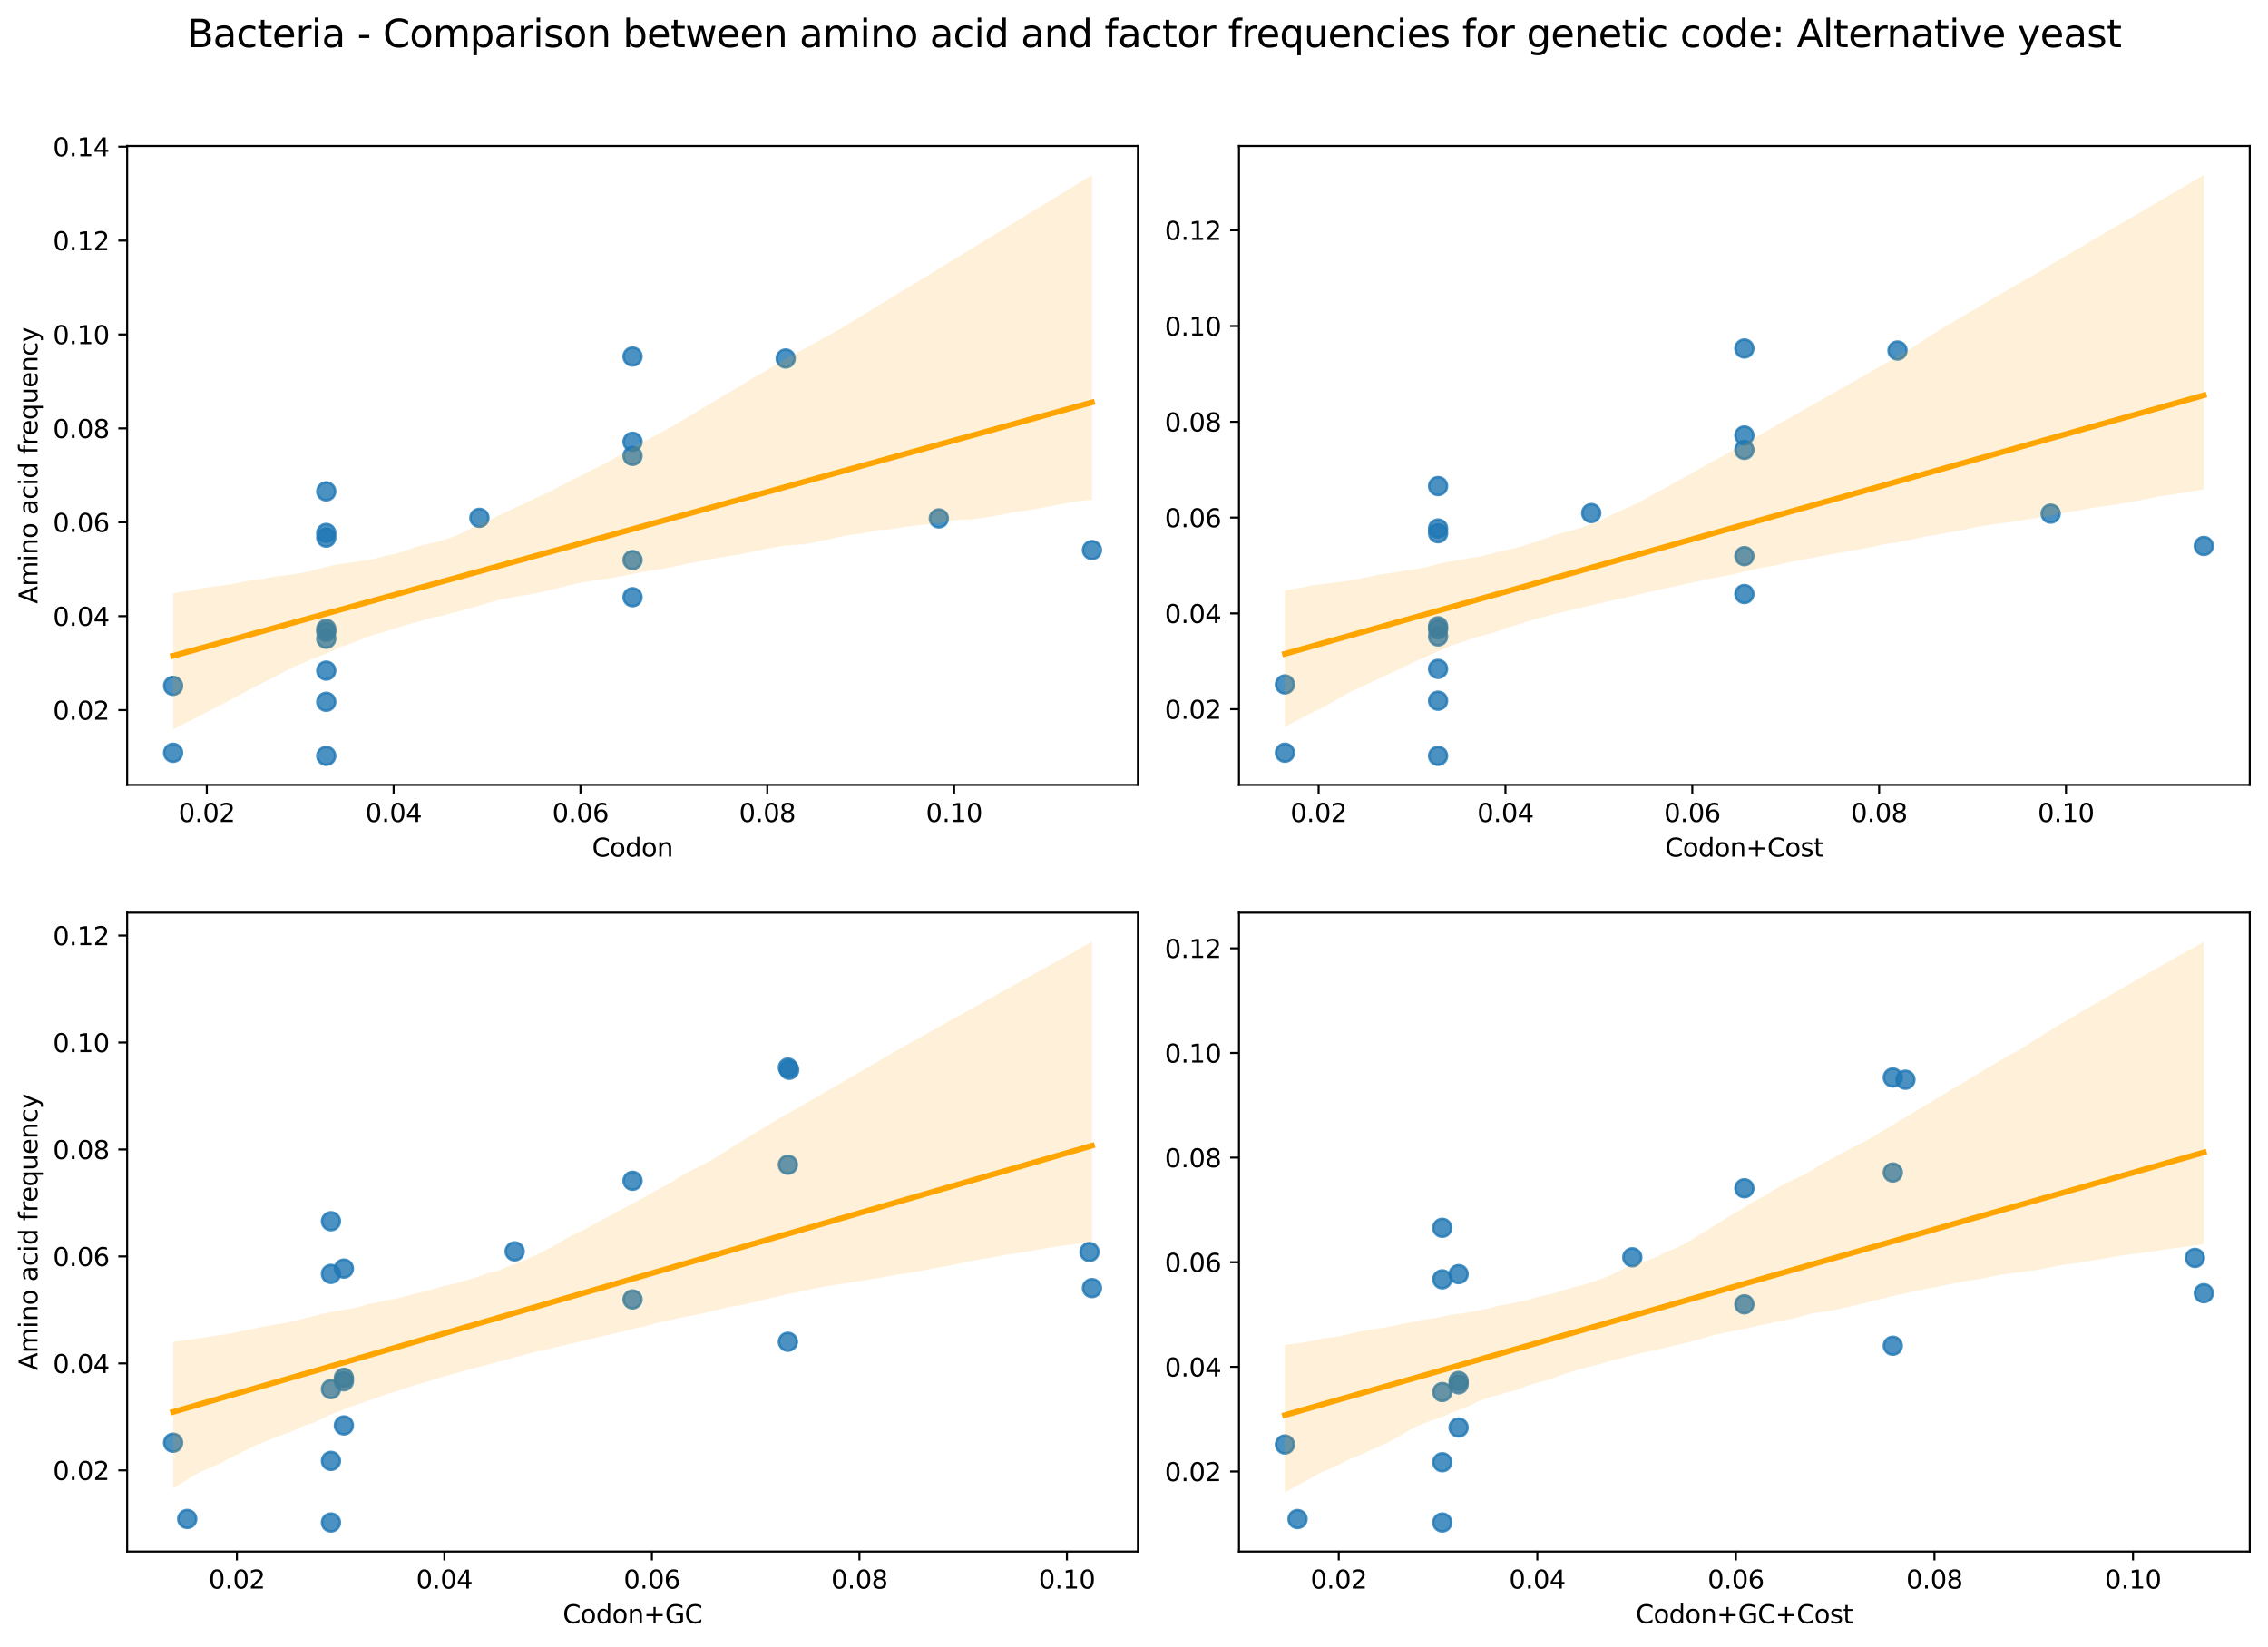 <?xml version="1.0" encoding="utf-8" standalone="no"?>
<!DOCTYPE svg PUBLIC "-//W3C//DTD SVG 1.1//EN"
  "http://www.w3.org/Graphics/SVG/1.1/DTD/svg11.dtd">
<svg xmlns:xlink="http://www.w3.org/1999/xlink" width="894.344pt" height="649.556pt" viewBox="0 0 894.344 649.556" xmlns="http://www.w3.org/2000/svg" version="1.1">
 <defs>
  <style type="text/css">*{stroke-linejoin: round; stroke-linecap: butt}</style>
 </defs>
 <g id="figure_1">
  <g id="patch_1">
   <path d="M 0 649.556 
L 894.344 649.556 
L 894.344 0 
L 0 0 
z
" style="fill: #ffffff"/>
  </g>
  <g id="axes_1">
   <g id="patch_2">
    <path d="M 50.144 309.6 
L 448.715 309.6 
L 448.715 57.6 
L 50.144 57.6 
z
" style="fill: #ffffff"/>
   </g>
   <g id="PathCollection_1">
    <defs>
     <path id="mbb473ddf39" d="M 0 3.536 
C 0.938 3.536 1.837 3.163 2.5 2.5 
C 3.163 1.837 3.536 0.938 3.536 0 
C 3.536 -0.938 3.163 -1.837 2.5 -2.5 
C 1.837 -3.163 0.938 -3.536 0 -3.536 
C -0.938 -3.536 -1.837 -3.163 -2.5 -2.5 
C -3.163 -1.837 -3.536 -0.938 -3.536 0 
C -3.536 0.938 -3.163 1.837 -2.5 2.5 
C -1.837 3.163 -0.938 3.536 0 3.536 
z
" style="stroke: #1f77b4; stroke-opacity: 0.8"/>
    </defs>
    <g clip-path="url(#p5fe031777e)">
     <use xlink:href="#mbb473ddf39" x="68.261" y="270.524" style="fill: #1f77b4; fill-opacity: 0.8; stroke: #1f77b4; stroke-opacity: 0.8"/>
     <use xlink:href="#mbb473ddf39" x="68.261" y="296.924" style="fill: #1f77b4; fill-opacity: 0.8; stroke: #1f77b4; stroke-opacity: 0.8"/>
     <use xlink:href="#mbb473ddf39" x="128.65" y="298.145" style="fill: #1f77b4; fill-opacity: 0.8; stroke: #1f77b4; stroke-opacity: 0.8"/>
     <use xlink:href="#mbb473ddf39" x="128.65" y="212.063" style="fill: #1f77b4; fill-opacity: 0.8; stroke: #1f77b4; stroke-opacity: 0.8"/>
     <use xlink:href="#mbb473ddf39" x="128.65" y="193.827" style="fill: #1f77b4; fill-opacity: 0.8; stroke: #1f77b4; stroke-opacity: 0.8"/>
     <use xlink:href="#mbb473ddf39" x="128.65" y="248.052" style="fill: #1f77b4; fill-opacity: 0.8; stroke: #1f77b4; stroke-opacity: 0.8"/>
     <use xlink:href="#mbb473ddf39" x="128.65" y="276.817" style="fill: #1f77b4; fill-opacity: 0.8; stroke: #1f77b4; stroke-opacity: 0.8"/>
     <use xlink:href="#mbb473ddf39" x="128.65" y="210.222" style="fill: #1f77b4; fill-opacity: 0.8; stroke: #1f77b4; stroke-opacity: 0.8"/>
     <use xlink:href="#mbb473ddf39" x="128.65" y="249.233" style="fill: #1f77b4; fill-opacity: 0.8; stroke: #1f77b4; stroke-opacity: 0.8"/>
     <use xlink:href="#mbb473ddf39" x="128.65" y="251.96" style="fill: #1f77b4; fill-opacity: 0.8; stroke: #1f77b4; stroke-opacity: 0.8"/>
     <use xlink:href="#mbb473ddf39" x="128.65" y="264.525" style="fill: #1f77b4; fill-opacity: 0.8; stroke: #1f77b4; stroke-opacity: 0.8"/>
     <use xlink:href="#mbb473ddf39" x="189.04" y="204.261" style="fill: #1f77b4; fill-opacity: 0.8; stroke: #1f77b4; stroke-opacity: 0.8"/>
     <use xlink:href="#mbb473ddf39" x="249.429" y="140.628" style="fill: #1f77b4; fill-opacity: 0.8; stroke: #1f77b4; stroke-opacity: 0.8"/>
     <use xlink:href="#mbb473ddf39" x="249.429" y="174.262" style="fill: #1f77b4; fill-opacity: 0.8; stroke: #1f77b4; stroke-opacity: 0.8"/>
     <use xlink:href="#mbb473ddf39" x="249.429" y="235.569" style="fill: #1f77b4; fill-opacity: 0.8; stroke: #1f77b4; stroke-opacity: 0.8"/>
     <use xlink:href="#mbb473ddf39" x="249.429" y="220.907" style="fill: #1f77b4; fill-opacity: 0.8; stroke: #1f77b4; stroke-opacity: 0.8"/>
     <use xlink:href="#mbb473ddf39" x="249.429" y="179.825" style="fill: #1f77b4; fill-opacity: 0.8; stroke: #1f77b4; stroke-opacity: 0.8"/>
     <use xlink:href="#mbb473ddf39" x="309.819" y="141.409" style="fill: #1f77b4; fill-opacity: 0.8; stroke: #1f77b4; stroke-opacity: 0.8"/>
     <use xlink:href="#mbb473ddf39" x="370.209" y="204.484" style="fill: #1f77b4; fill-opacity: 0.8; stroke: #1f77b4; stroke-opacity: 0.8"/>
     <use xlink:href="#mbb473ddf39" x="430.598" y="216.976" style="fill: #1f77b4; fill-opacity: 0.8; stroke: #1f77b4; stroke-opacity: 0.8"/>
    </g>
   </g>
   <g id="PolyCollection_1">
    <path d="M 68.261 234.074 
L 68.261 287.781 
L 71.921 285.74 
L 75.581 284.014 
L 79.241 282.107 
L 82.901 280.201 
L 86.561 278.295 
L 90.22 276.379 
L 93.88 274.463 
L 97.54 272.456 
L 101.2 270.522 
L 104.86 268.729 
L 108.52 266.855 
L 112.18 264.952 
L 115.84 263.018 
L 119.5 261.511 
L 123.16 259.959 
L 126.82 258.532 
L 130.48 257.041 
L 134.14 255.161 
L 137.8 254.05 
L 141.46 252.558 
L 145.12 251.152 
L 148.78 250.004 
L 152.44 248.948 
L 156.1 247.722 
L 159.76 246.676 
L 163.42 245.62 
L 167.08 244.63 
L 170.74 243.507 
L 174.4 242.888 
L 178.06 241.845 
L 181.72 240.989 
L 185.38 239.949 
L 189.04 238.827 
L 192.7 237.78 
L 196.36 236.731 
L 200.02 235.984 
L 203.68 235.312 
L 207.34 234.713 
L 211 234.1 
L 214.66 233.288 
L 218.32 232.333 
L 221.98 231.551 
L 225.64 230.616 
L 229.3 229.799 
L 232.96 229.215 
L 236.62 228.617 
L 240.28 228.165 
L 243.94 227.489 
L 247.599 226.794 
L 251.259 225.978 
L 254.919 225.41 
L 258.579 224.788 
L 262.239 224.219 
L 265.899 223.495 
L 269.559 222.651 
L 273.219 221.958 
L 276.879 221.263 
L 280.539 220.568 
L 284.199 219.874 
L 287.859 219.25 
L 291.519 218.751 
L 295.179 217.996 
L 298.839 217.165 
L 302.499 216.435 
L 306.159 215.748 
L 309.819 215.198 
L 313.479 214.949 
L 317.139 214.698 
L 320.799 214.024 
L 324.459 213.224 
L 328.119 212.424 
L 331.779 211.624 
L 335.439 210.979 
L 339.099 210.507 
L 342.759 209.865 
L 346.419 209.071 
L 350.079 208.841 
L 353.739 208.381 
L 357.399 207.758 
L 361.059 207.344 
L 364.719 206.931 
L 368.379 206.513 
L 372.039 205.967 
L 375.699 205.253 
L 379.359 205.041 
L 383.019 204.829 
L 386.679 204.446 
L 390.339 203.862 
L 393.999 203.164 
L 397.659 202.454 
L 401.318 201.747 
L 404.978 201.319 
L 408.638 200.719 
L 412.298 200.028 
L 415.958 199.338 
L 419.618 198.648 
L 423.278 197.958 
L 426.938 197.491 
L 430.598 197.109 
L 430.598 69.055 
L 430.598 69.055 
L 426.938 71.292 
L 423.278 73.53 
L 419.618 75.767 
L 415.958 78.004 
L 412.298 80.242 
L 408.638 82.479 
L 404.978 84.717 
L 401.318 86.954 
L 397.659 89.192 
L 393.999 91.429 
L 390.339 93.667 
L 386.679 95.904 
L 383.019 98.142 
L 379.359 100.379 
L 375.699 102.617 
L 372.039 104.854 
L 368.379 107.092 
L 364.719 109.329 
L 361.059 111.567 
L 357.399 113.804 
L 353.739 116.042 
L 350.079 118.279 
L 346.419 120.517 
L 342.759 122.754 
L 339.099 124.992 
L 335.439 127.229 
L 331.779 129.467 
L 328.119 131.512 
L 324.459 133.523 
L 320.799 135.534 
L 317.139 137.545 
L 313.479 139.557 
L 309.819 141.57 
L 306.159 143.725 
L 302.499 145.965 
L 298.839 147.955 
L 295.179 150.159 
L 291.519 152.424 
L 287.859 154.561 
L 284.199 156.756 
L 280.539 158.95 
L 276.879 161.145 
L 273.219 163.34 
L 269.559 165.542 
L 265.899 167.745 
L 262.239 169.759 
L 258.579 171.702 
L 254.919 173.646 
L 251.259 175.592 
L 247.599 177.819 
L 243.94 179.775 
L 240.28 182.006 
L 236.62 183.799 
L 232.96 185.564 
L 229.3 187.613 
L 225.64 189.181 
L 221.98 191.247 
L 218.32 193.163 
L 214.66 194.954 
L 211 196.495 
L 207.34 198.371 
L 203.68 200.012 
L 200.02 201.756 
L 196.36 203.38 
L 192.7 205.238 
L 189.04 207.077 
L 185.38 208.56 
L 181.72 210.526 
L 178.06 211.947 
L 174.4 213.15 
L 170.74 214.104 
L 167.08 214.933 
L 163.42 215.947 
L 159.76 217.221 
L 156.1 218.368 
L 152.44 219.171 
L 148.78 220.099 
L 145.12 220.953 
L 141.46 221.382 
L 137.8 221.993 
L 134.14 222.441 
L 130.48 223.114 
L 126.82 224.096 
L 123.16 225.068 
L 119.5 225.877 
L 115.84 226.536 
L 112.18 226.963 
L 108.52 227.394 
L 104.86 228.142 
L 101.2 228.667 
L 97.54 229.186 
L 93.88 229.903 
L 90.22 230.578 
L 86.561 231.086 
L 82.901 231.549 
L 79.241 232.06 
L 75.581 232.862 
L 71.921 233.421 
L 68.261 234.074 
z
" clip-path="url(#p5fe031777e)" style="fill: #ffa500; fill-opacity: 0.15"/>
   </g>
   <g id="matplotlib.axis_1">
    <g id="xtick_1">
     <g id="line2d_1">
      <defs>
       <path id="mb56968b38c" d="M 0 0 
L 0 3.5 
" style="stroke: #000000; stroke-width: 0.8"/>
      </defs>
      <g>
       <use xlink:href="#mb56968b38c" x="81.546" y="309.6" style="stroke: #000000; stroke-width: 0.8"/>
      </g>
     </g>
     <g id="text_1">
      <!-- 0.02 -->
      <g transform="translate(70.414 324.198) scale(0.1 -0.1)">
       <defs>
        <path id="DejaVuSans-30" d="M 2034 4250 
Q 1547 4250 1301 3770 
Q 1056 3291 1056 2328 
Q 1056 1369 1301 889 
Q 1547 409 2034 409 
Q 2525 409 2770 889 
Q 3016 1369 3016 2328 
Q 3016 3291 2770 3770 
Q 2525 4250 2034 4250 
z
M 2034 4750 
Q 2819 4750 3233 4129 
Q 3647 3509 3647 2328 
Q 3647 1150 3233 529 
Q 2819 -91 2034 -91 
Q 1250 -91 836 529 
Q 422 1150 422 2328 
Q 422 3509 836 4129 
Q 1250 4750 2034 4750 
z
" transform="scale(0.016)"/>
        <path id="DejaVuSans-2e" d="M 684 794 
L 1344 794 
L 1344 0 
L 684 0 
L 684 794 
z
" transform="scale(0.016)"/>
        <path id="DejaVuSans-32" d="M 1228 531 
L 3431 531 
L 3431 0 
L 469 0 
L 469 531 
Q 828 903 1448 1529 
Q 2069 2156 2228 2338 
Q 2531 2678 2651 2914 
Q 2772 3150 2772 3378 
Q 2772 3750 2511 3984 
Q 2250 4219 1831 4219 
Q 1534 4219 1204 4116 
Q 875 4013 500 3803 
L 500 4441 
Q 881 4594 1212 4672 
Q 1544 4750 1819 4750 
Q 2544 4750 2975 4387 
Q 3406 4025 3406 3419 
Q 3406 3131 3298 2873 
Q 3191 2616 2906 2266 
Q 2828 2175 2409 1742 
Q 1991 1309 1228 531 
z
" transform="scale(0.016)"/>
       </defs>
       <use xlink:href="#DejaVuSans-30"/>
       <use xlink:href="#DejaVuSans-2e" x="63.623"/>
       <use xlink:href="#DejaVuSans-30" x="95.41"/>
       <use xlink:href="#DejaVuSans-32" x="159.033"/>
      </g>
     </g>
    </g>
    <g id="xtick_2">
     <g id="line2d_2">
      <g>
       <use xlink:href="#mb56968b38c" x="155.222" y="309.6" style="stroke: #000000; stroke-width: 0.8"/>
      </g>
     </g>
     <g id="text_2">
      <!-- 0.04 -->
      <g transform="translate(144.089 324.198) scale(0.1 -0.1)">
       <defs>
        <path id="DejaVuSans-34" d="M 2419 4116 
L 825 1625 
L 2419 1625 
L 2419 4116 
z
M 2253 4666 
L 3047 4666 
L 3047 1625 
L 3713 1625 
L 3713 1100 
L 3047 1100 
L 3047 0 
L 2419 0 
L 2419 1100 
L 313 1100 
L 313 1709 
L 2253 4666 
z
" transform="scale(0.016)"/>
       </defs>
       <use xlink:href="#DejaVuSans-30"/>
       <use xlink:href="#DejaVuSans-2e" x="63.623"/>
       <use xlink:href="#DejaVuSans-30" x="95.41"/>
       <use xlink:href="#DejaVuSans-34" x="159.033"/>
      </g>
     </g>
    </g>
    <g id="xtick_3">
     <g id="line2d_3">
      <g>
       <use xlink:href="#mb56968b38c" x="228.897" y="309.6" style="stroke: #000000; stroke-width: 0.8"/>
      </g>
     </g>
     <g id="text_3">
      <!-- 0.06 -->
      <g transform="translate(217.764 324.198) scale(0.1 -0.1)">
       <defs>
        <path id="DejaVuSans-36" d="M 2113 2584 
Q 1688 2584 1439 2293 
Q 1191 2003 1191 1497 
Q 1191 994 1439 701 
Q 1688 409 2113 409 
Q 2538 409 2786 701 
Q 3034 994 3034 1497 
Q 3034 2003 2786 2293 
Q 2538 2584 2113 2584 
z
M 3366 4563 
L 3366 3988 
Q 3128 4100 2886 4159 
Q 2644 4219 2406 4219 
Q 1781 4219 1451 3797 
Q 1122 3375 1075 2522 
Q 1259 2794 1537 2939 
Q 1816 3084 2150 3084 
Q 2853 3084 3261 2657 
Q 3669 2231 3669 1497 
Q 3669 778 3244 343 
Q 2819 -91 2113 -91 
Q 1303 -91 875 529 
Q 447 1150 447 2328 
Q 447 3434 972 4092 
Q 1497 4750 2381 4750 
Q 2619 4750 2861 4703 
Q 3103 4656 3366 4563 
z
" transform="scale(0.016)"/>
       </defs>
       <use xlink:href="#DejaVuSans-30"/>
       <use xlink:href="#DejaVuSans-2e" x="63.623"/>
       <use xlink:href="#DejaVuSans-30" x="95.41"/>
       <use xlink:href="#DejaVuSans-36" x="159.033"/>
      </g>
     </g>
    </g>
    <g id="xtick_4">
     <g id="line2d_4">
      <g>
       <use xlink:href="#mb56968b38c" x="302.572" y="309.6" style="stroke: #000000; stroke-width: 0.8"/>
      </g>
     </g>
     <g id="text_4">
      <!-- 0.08 -->
      <g transform="translate(291.44 324.198) scale(0.1 -0.1)">
       <defs>
        <path id="DejaVuSans-38" d="M 2034 2216 
Q 1584 2216 1326 1975 
Q 1069 1734 1069 1313 
Q 1069 891 1326 650 
Q 1584 409 2034 409 
Q 2484 409 2743 651 
Q 3003 894 3003 1313 
Q 3003 1734 2745 1975 
Q 2488 2216 2034 2216 
z
M 1403 2484 
Q 997 2584 770 2862 
Q 544 3141 544 3541 
Q 544 4100 942 4425 
Q 1341 4750 2034 4750 
Q 2731 4750 3128 4425 
Q 3525 4100 3525 3541 
Q 3525 3141 3298 2862 
Q 3072 2584 2669 2484 
Q 3125 2378 3379 2068 
Q 3634 1759 3634 1313 
Q 3634 634 3220 271 
Q 2806 -91 2034 -91 
Q 1263 -91 848 271 
Q 434 634 434 1313 
Q 434 1759 690 2068 
Q 947 2378 1403 2484 
z
M 1172 3481 
Q 1172 3119 1398 2916 
Q 1625 2713 2034 2713 
Q 2441 2713 2670 2916 
Q 2900 3119 2900 3481 
Q 2900 3844 2670 4047 
Q 2441 4250 2034 4250 
Q 1625 4250 1398 4047 
Q 1172 3844 1172 3481 
z
" transform="scale(0.016)"/>
       </defs>
       <use xlink:href="#DejaVuSans-30"/>
       <use xlink:href="#DejaVuSans-2e" x="63.623"/>
       <use xlink:href="#DejaVuSans-30" x="95.41"/>
       <use xlink:href="#DejaVuSans-38" x="159.033"/>
      </g>
     </g>
    </g>
    <g id="xtick_5">
     <g id="line2d_5">
      <g>
       <use xlink:href="#mb56968b38c" x="376.248" y="309.6" style="stroke: #000000; stroke-width: 0.8"/>
      </g>
     </g>
     <g id="text_5">
      <!-- 0.10 -->
      <g transform="translate(365.115 324.198) scale(0.1 -0.1)">
       <defs>
        <path id="DejaVuSans-31" d="M 794 531 
L 1825 531 
L 1825 4091 
L 703 3866 
L 703 4441 
L 1819 4666 
L 2450 4666 
L 2450 531 
L 3481 531 
L 3481 0 
L 794 0 
L 794 531 
z
" transform="scale(0.016)"/>
       </defs>
       <use xlink:href="#DejaVuSans-30"/>
       <use xlink:href="#DejaVuSans-2e" x="63.623"/>
       <use xlink:href="#DejaVuSans-31" x="95.41"/>
       <use xlink:href="#DejaVuSans-30" x="159.033"/>
      </g>
     </g>
    </g>
    <g id="text_6">
     <!-- Codon -->
     <g transform="translate(233.476 337.877) scale(0.1 -0.1)">
      <defs>
       <path id="DejaVuSans-43" d="M 4122 4306 
L 4122 3641 
Q 3803 3938 3442 4084 
Q 3081 4231 2675 4231 
Q 1875 4231 1450 3742 
Q 1025 3253 1025 2328 
Q 1025 1406 1450 917 
Q 1875 428 2675 428 
Q 3081 428 3442 575 
Q 3803 722 4122 1019 
L 4122 359 
Q 3791 134 3420 21 
Q 3050 -91 2638 -91 
Q 1578 -91 968 557 
Q 359 1206 359 2328 
Q 359 3453 968 4101 
Q 1578 4750 2638 4750 
Q 3056 4750 3426 4639 
Q 3797 4528 4122 4306 
z
" transform="scale(0.016)"/>
       <path id="DejaVuSans-6f" d="M 1959 3097 
Q 1497 3097 1228 2736 
Q 959 2375 959 1747 
Q 959 1119 1226 758 
Q 1494 397 1959 397 
Q 2419 397 2687 759 
Q 2956 1122 2956 1747 
Q 2956 2369 2687 2733 
Q 2419 3097 1959 3097 
z
M 1959 3584 
Q 2709 3584 3137 3096 
Q 3566 2609 3566 1747 
Q 3566 888 3137 398 
Q 2709 -91 1959 -91 
Q 1206 -91 779 398 
Q 353 888 353 1747 
Q 353 2609 779 3096 
Q 1206 3584 1959 3584 
z
" transform="scale(0.016)"/>
       <path id="DejaVuSans-64" d="M 2906 2969 
L 2906 4863 
L 3481 4863 
L 3481 0 
L 2906 0 
L 2906 525 
Q 2725 213 2448 61 
Q 2172 -91 1784 -91 
Q 1150 -91 751 415 
Q 353 922 353 1747 
Q 353 2572 751 3078 
Q 1150 3584 1784 3584 
Q 2172 3584 2448 3432 
Q 2725 3281 2906 2969 
z
M 947 1747 
Q 947 1113 1208 752 
Q 1469 391 1925 391 
Q 2381 391 2643 752 
Q 2906 1113 2906 1747 
Q 2906 2381 2643 2742 
Q 2381 3103 1925 3103 
Q 1469 3103 1208 2742 
Q 947 2381 947 1747 
z
" transform="scale(0.016)"/>
       <path id="DejaVuSans-6e" d="M 3513 2113 
L 3513 0 
L 2938 0 
L 2938 2094 
Q 2938 2591 2744 2837 
Q 2550 3084 2163 3084 
Q 1697 3084 1428 2787 
Q 1159 2491 1159 1978 
L 1159 0 
L 581 0 
L 581 3500 
L 1159 3500 
L 1159 2956 
Q 1366 3272 1645 3428 
Q 1925 3584 2291 3584 
Q 2894 3584 3203 3211 
Q 3513 2838 3513 2113 
z
" transform="scale(0.016)"/>
      </defs>
      <use xlink:href="#DejaVuSans-43"/>
      <use xlink:href="#DejaVuSans-6f" x="69.824"/>
      <use xlink:href="#DejaVuSans-64" x="131.006"/>
      <use xlink:href="#DejaVuSans-6f" x="194.482"/>
      <use xlink:href="#DejaVuSans-6e" x="255.664"/>
     </g>
    </g>
   </g>
   <g id="matplotlib.axis_2">
    <g id="ytick_1">
     <g id="line2d_6">
      <defs>
       <path id="m6b85d61e2c" d="M 0 0 
L -3.5 0 
" style="stroke: #000000; stroke-width: 0.8"/>
      </defs>
      <g>
       <use xlink:href="#m6b85d61e2c" x="50.144" y="280.086" style="stroke: #000000; stroke-width: 0.8"/>
      </g>
     </g>
     <g id="text_7">
      <!-- 0.02 -->
      <g transform="translate(20.878 283.885) scale(0.1 -0.1)">
       <use xlink:href="#DejaVuSans-30"/>
       <use xlink:href="#DejaVuSans-2e" x="63.623"/>
       <use xlink:href="#DejaVuSans-30" x="95.41"/>
       <use xlink:href="#DejaVuSans-32" x="159.033"/>
      </g>
     </g>
    </g>
    <g id="ytick_2">
     <g id="line2d_7">
      <g>
       <use xlink:href="#m6b85d61e2c" x="50.144" y="243.049" style="stroke: #000000; stroke-width: 0.8"/>
      </g>
     </g>
     <g id="text_8">
      <!-- 0.04 -->
      <g transform="translate(20.878 246.848) scale(0.1 -0.1)">
       <use xlink:href="#DejaVuSans-30"/>
       <use xlink:href="#DejaVuSans-2e" x="63.623"/>
       <use xlink:href="#DejaVuSans-30" x="95.41"/>
       <use xlink:href="#DejaVuSans-34" x="159.033"/>
      </g>
     </g>
    </g>
    <g id="ytick_3">
     <g id="line2d_8">
      <g>
       <use xlink:href="#m6b85d61e2c" x="50.144" y="206.012" style="stroke: #000000; stroke-width: 0.8"/>
      </g>
     </g>
     <g id="text_9">
      <!-- 0.06 -->
      <g transform="translate(20.878 209.811) scale(0.1 -0.1)">
       <use xlink:href="#DejaVuSans-30"/>
       <use xlink:href="#DejaVuSans-2e" x="63.623"/>
       <use xlink:href="#DejaVuSans-30" x="95.41"/>
       <use xlink:href="#DejaVuSans-36" x="159.033"/>
      </g>
     </g>
    </g>
    <g id="ytick_4">
     <g id="line2d_9">
      <g>
       <use xlink:href="#m6b85d61e2c" x="50.144" y="168.975" style="stroke: #000000; stroke-width: 0.8"/>
      </g>
     </g>
     <g id="text_10">
      <!-- 0.08 -->
      <g transform="translate(20.878 172.775) scale(0.1 -0.1)">
       <use xlink:href="#DejaVuSans-30"/>
       <use xlink:href="#DejaVuSans-2e" x="63.623"/>
       <use xlink:href="#DejaVuSans-30" x="95.41"/>
       <use xlink:href="#DejaVuSans-38" x="159.033"/>
      </g>
     </g>
    </g>
    <g id="ytick_5">
     <g id="line2d_10">
      <g>
       <use xlink:href="#m6b85d61e2c" x="50.144" y="131.938" style="stroke: #000000; stroke-width: 0.8"/>
      </g>
     </g>
     <g id="text_11">
      <!-- 0.10 -->
      <g transform="translate(20.878 135.738) scale(0.1 -0.1)">
       <use xlink:href="#DejaVuSans-30"/>
       <use xlink:href="#DejaVuSans-2e" x="63.623"/>
       <use xlink:href="#DejaVuSans-31" x="95.41"/>
       <use xlink:href="#DejaVuSans-30" x="159.033"/>
      </g>
     </g>
    </g>
    <g id="ytick_6">
     <g id="line2d_11">
      <g>
       <use xlink:href="#m6b85d61e2c" x="50.144" y="94.901" style="stroke: #000000; stroke-width: 0.8"/>
      </g>
     </g>
     <g id="text_12">
      <!-- 0.12 -->
      <g transform="translate(20.878 98.701) scale(0.1 -0.1)">
       <use xlink:href="#DejaVuSans-30"/>
       <use xlink:href="#DejaVuSans-2e" x="63.623"/>
       <use xlink:href="#DejaVuSans-31" x="95.41"/>
       <use xlink:href="#DejaVuSans-32" x="159.033"/>
      </g>
     </g>
    </g>
    <g id="ytick_7">
     <g id="line2d_12">
      <g>
       <use xlink:href="#m6b85d61e2c" x="50.144" y="57.865" style="stroke: #000000; stroke-width: 0.8"/>
      </g>
     </g>
     <g id="text_13">
      <!-- 0.14 -->
      <g transform="translate(20.878 61.664) scale(0.1 -0.1)">
       <use xlink:href="#DejaVuSans-30"/>
       <use xlink:href="#DejaVuSans-2e" x="63.623"/>
       <use xlink:href="#DejaVuSans-31" x="95.41"/>
       <use xlink:href="#DejaVuSans-34" x="159.033"/>
      </g>
     </g>
    </g>
    <g id="text_14">
     <!-- Amino acid frequency -->
     <g transform="translate(14.798 238.139) rotate(-90) scale(0.1 -0.1)">
      <defs>
       <path id="DejaVuSans-41" d="M 2188 4044 
L 1331 1722 
L 3047 1722 
L 2188 4044 
z
M 1831 4666 
L 2547 4666 
L 4325 0 
L 3669 0 
L 3244 1197 
L 1141 1197 
L 716 0 
L 50 0 
L 1831 4666 
z
" transform="scale(0.016)"/>
       <path id="DejaVuSans-6d" d="M 3328 2828 
Q 3544 3216 3844 3400 
Q 4144 3584 4550 3584 
Q 5097 3584 5394 3201 
Q 5691 2819 5691 2113 
L 5691 0 
L 5113 0 
L 5113 2094 
Q 5113 2597 4934 2840 
Q 4756 3084 4391 3084 
Q 3944 3084 3684 2787 
Q 3425 2491 3425 1978 
L 3425 0 
L 2847 0 
L 2847 2094 
Q 2847 2600 2669 2842 
Q 2491 3084 2119 3084 
Q 1678 3084 1418 2786 
Q 1159 2488 1159 1978 
L 1159 0 
L 581 0 
L 581 3500 
L 1159 3500 
L 1159 2956 
Q 1356 3278 1631 3431 
Q 1906 3584 2284 3584 
Q 2666 3584 2933 3390 
Q 3200 3197 3328 2828 
z
" transform="scale(0.016)"/>
       <path id="DejaVuSans-69" d="M 603 3500 
L 1178 3500 
L 1178 0 
L 603 0 
L 603 3500 
z
M 603 4863 
L 1178 4863 
L 1178 4134 
L 603 4134 
L 603 4863 
z
" transform="scale(0.016)"/>
       <path id="DejaVuSans-20" transform="scale(0.016)"/>
       <path id="DejaVuSans-61" d="M 2194 1759 
Q 1497 1759 1228 1600 
Q 959 1441 959 1056 
Q 959 750 1161 570 
Q 1363 391 1709 391 
Q 2188 391 2477 730 
Q 2766 1069 2766 1631 
L 2766 1759 
L 2194 1759 
z
M 3341 1997 
L 3341 0 
L 2766 0 
L 2766 531 
Q 2569 213 2275 61 
Q 1981 -91 1556 -91 
Q 1019 -91 701 211 
Q 384 513 384 1019 
Q 384 1609 779 1909 
Q 1175 2209 1959 2209 
L 2766 2209 
L 2766 2266 
Q 2766 2663 2505 2880 
Q 2244 3097 1772 3097 
Q 1472 3097 1187 3025 
Q 903 2953 641 2809 
L 641 3341 
Q 956 3463 1253 3523 
Q 1550 3584 1831 3584 
Q 2591 3584 2966 3190 
Q 3341 2797 3341 1997 
z
" transform="scale(0.016)"/>
       <path id="DejaVuSans-63" d="M 3122 3366 
L 3122 2828 
Q 2878 2963 2633 3030 
Q 2388 3097 2138 3097 
Q 1578 3097 1268 2742 
Q 959 2388 959 1747 
Q 959 1106 1268 751 
Q 1578 397 2138 397 
Q 2388 397 2633 464 
Q 2878 531 3122 666 
L 3122 134 
Q 2881 22 2623 -34 
Q 2366 -91 2075 -91 
Q 1284 -91 818 406 
Q 353 903 353 1747 
Q 353 2603 823 3093 
Q 1294 3584 2113 3584 
Q 2378 3584 2631 3529 
Q 2884 3475 3122 3366 
z
" transform="scale(0.016)"/>
       <path id="DejaVuSans-66" d="M 2375 4863 
L 2375 4384 
L 1825 4384 
Q 1516 4384 1395 4259 
Q 1275 4134 1275 3809 
L 1275 3500 
L 2222 3500 
L 2222 3053 
L 1275 3053 
L 1275 0 
L 697 0 
L 697 3053 
L 147 3053 
L 147 3500 
L 697 3500 
L 697 3744 
Q 697 4328 969 4595 
Q 1241 4863 1831 4863 
L 2375 4863 
z
" transform="scale(0.016)"/>
       <path id="DejaVuSans-72" d="M 2631 2963 
Q 2534 3019 2420 3045 
Q 2306 3072 2169 3072 
Q 1681 3072 1420 2755 
Q 1159 2438 1159 1844 
L 1159 0 
L 581 0 
L 581 3500 
L 1159 3500 
L 1159 2956 
Q 1341 3275 1631 3429 
Q 1922 3584 2338 3584 
Q 2397 3584 2469 3576 
Q 2541 3569 2628 3553 
L 2631 2963 
z
" transform="scale(0.016)"/>
       <path id="DejaVuSans-65" d="M 3597 1894 
L 3597 1613 
L 953 1613 
Q 991 1019 1311 708 
Q 1631 397 2203 397 
Q 2534 397 2845 478 
Q 3156 559 3463 722 
L 3463 178 
Q 3153 47 2828 -22 
Q 2503 -91 2169 -91 
Q 1331 -91 842 396 
Q 353 884 353 1716 
Q 353 2575 817 3079 
Q 1281 3584 2069 3584 
Q 2775 3584 3186 3129 
Q 3597 2675 3597 1894 
z
M 3022 2063 
Q 3016 2534 2758 2815 
Q 2500 3097 2075 3097 
Q 1594 3097 1305 2825 
Q 1016 2553 972 2059 
L 3022 2063 
z
" transform="scale(0.016)"/>
       <path id="DejaVuSans-71" d="M 947 1747 
Q 947 1113 1208 752 
Q 1469 391 1925 391 
Q 2381 391 2643 752 
Q 2906 1113 2906 1747 
Q 2906 2381 2643 2742 
Q 2381 3103 1925 3103 
Q 1469 3103 1208 2742 
Q 947 2381 947 1747 
z
M 2906 525 
Q 2725 213 2448 61 
Q 2172 -91 1784 -91 
Q 1150 -91 751 415 
Q 353 922 353 1747 
Q 353 2572 751 3078 
Q 1150 3584 1784 3584 
Q 2172 3584 2448 3432 
Q 2725 3281 2906 2969 
L 2906 3500 
L 3481 3500 
L 3481 -1331 
L 2906 -1331 
L 2906 525 
z
" transform="scale(0.016)"/>
       <path id="DejaVuSans-75" d="M 544 1381 
L 544 3500 
L 1119 3500 
L 1119 1403 
Q 1119 906 1312 657 
Q 1506 409 1894 409 
Q 2359 409 2629 706 
Q 2900 1003 2900 1516 
L 2900 3500 
L 3475 3500 
L 3475 0 
L 2900 0 
L 2900 538 
Q 2691 219 2414 64 
Q 2138 -91 1772 -91 
Q 1169 -91 856 284 
Q 544 659 544 1381 
z
M 1991 3584 
L 1991 3584 
z
" transform="scale(0.016)"/>
       <path id="DejaVuSans-79" d="M 2059 -325 
Q 1816 -950 1584 -1140 
Q 1353 -1331 966 -1331 
L 506 -1331 
L 506 -850 
L 844 -850 
Q 1081 -850 1212 -737 
Q 1344 -625 1503 -206 
L 1606 56 
L 191 3500 
L 800 3500 
L 1894 763 
L 2988 3500 
L 3597 3500 
L 2059 -325 
z
" transform="scale(0.016)"/>
      </defs>
      <use xlink:href="#DejaVuSans-41"/>
      <use xlink:href="#DejaVuSans-6d" x="68.408"/>
      <use xlink:href="#DejaVuSans-69" x="165.82"/>
      <use xlink:href="#DejaVuSans-6e" x="193.604"/>
      <use xlink:href="#DejaVuSans-6f" x="256.982"/>
      <use xlink:href="#DejaVuSans-20" x="318.164"/>
      <use xlink:href="#DejaVuSans-61" x="349.951"/>
      <use xlink:href="#DejaVuSans-63" x="411.23"/>
      <use xlink:href="#DejaVuSans-69" x="466.211"/>
      <use xlink:href="#DejaVuSans-64" x="493.994"/>
      <use xlink:href="#DejaVuSans-20" x="557.471"/>
      <use xlink:href="#DejaVuSans-66" x="589.258"/>
      <use xlink:href="#DejaVuSans-72" x="624.463"/>
      <use xlink:href="#DejaVuSans-65" x="663.326"/>
      <use xlink:href="#DejaVuSans-71" x="724.85"/>
      <use xlink:href="#DejaVuSans-75" x="788.326"/>
      <use xlink:href="#DejaVuSans-65" x="851.705"/>
      <use xlink:href="#DejaVuSans-6e" x="913.229"/>
      <use xlink:href="#DejaVuSans-63" x="976.607"/>
      <use xlink:href="#DejaVuSans-79" x="1031.588"/>
     </g>
    </g>
   </g>
   <g id="line2d_13">
    <path d="M 68.261 258.687 
L 71.921 257.677 
L 75.581 256.667 
L 79.241 255.658 
L 82.901 254.648 
L 86.561 253.638 
L 90.22 252.628 
L 93.88 251.618 
L 97.54 250.609 
L 101.2 249.599 
L 104.86 248.589 
L 108.52 247.579 
L 112.18 246.569 
L 115.84 245.56 
L 119.5 244.55 
L 123.16 243.54 
L 126.82 242.53 
L 130.48 241.52 
L 134.14 240.511 
L 137.8 239.501 
L 141.46 238.491 
L 145.12 237.481 
L 148.78 236.472 
L 152.44 235.462 
L 156.1 234.452 
L 159.76 233.442 
L 163.42 232.432 
L 167.08 231.423 
L 170.74 230.413 
L 174.4 229.403 
L 178.06 228.393 
L 181.72 227.383 
L 185.38 226.374 
L 189.04 225.364 
L 192.7 224.354 
L 196.36 223.344 
L 200.02 222.334 
L 203.68 221.325 
L 207.34 220.315 
L 211 219.305 
L 214.66 218.295 
L 218.32 217.285 
L 221.98 216.276 
L 225.64 215.266 
L 229.3 214.256 
L 232.96 213.246 
L 236.62 212.236 
L 240.28 211.227 
L 243.94 210.217 
L 247.599 209.207 
L 251.259 208.197 
L 254.919 207.187 
L 258.579 206.178 
L 262.239 205.168 
L 265.899 204.158 
L 269.559 203.148 
L 273.219 202.138 
L 276.879 201.129 
L 280.539 200.119 
L 284.199 199.109 
L 287.859 198.099 
L 291.519 197.089 
L 295.179 196.08 
L 298.839 195.07 
L 302.499 194.06 
L 306.159 193.05 
L 309.819 192.041 
L 313.479 191.031 
L 317.139 190.021 
L 320.799 189.011 
L 324.459 188.001 
L 328.119 186.992 
L 331.779 185.982 
L 335.439 184.972 
L 339.099 183.962 
L 342.759 182.952 
L 346.419 181.943 
L 350.079 180.933 
L 353.739 179.923 
L 357.399 178.913 
L 361.059 177.903 
L 364.719 176.894 
L 368.379 175.884 
L 372.039 174.874 
L 375.699 173.864 
L 379.359 172.854 
L 383.019 171.845 
L 386.679 170.835 
L 390.339 169.825 
L 393.999 168.815 
L 397.659 167.805 
L 401.318 166.796 
L 404.978 165.786 
L 408.638 164.776 
L 412.298 163.766 
L 415.958 162.756 
L 419.618 161.747 
L 423.278 160.737 
L 426.938 159.727 
L 430.598 158.717 
" clip-path="url(#p5fe031777e)" style="fill: none; stroke: #ffa500; stroke-width: 2.25; stroke-linecap: square"/>
   </g>
   <g id="patch_3">
    <path d="M 50.144 309.6 
L 50.144 57.6 
" style="fill: none; stroke: #000000; stroke-width: 0.8; stroke-linejoin: miter; stroke-linecap: square"/>
   </g>
   <g id="patch_4">
    <path d="M 448.715 309.6 
L 448.715 57.6 
" style="fill: none; stroke: #000000; stroke-width: 0.8; stroke-linejoin: miter; stroke-linecap: square"/>
   </g>
   <g id="patch_5">
    <path d="M 50.144 309.6 
L 448.715 309.6 
" style="fill: none; stroke: #000000; stroke-width: 0.8; stroke-linejoin: miter; stroke-linecap: square"/>
   </g>
   <g id="patch_6">
    <path d="M 50.144 57.6 
L 448.715 57.6 
" style="fill: none; stroke: #000000; stroke-width: 0.8; stroke-linejoin: miter; stroke-linecap: square"/>
   </g>
  </g>
  <g id="axes_2">
   <g id="patch_7">
    <path d="M 488.572 309.6 
L 887.144 309.6 
L 887.144 57.6 
L 488.572 57.6 
z
" style="fill: #ffffff"/>
   </g>
   <g id="PathCollection_2">
    <g clip-path="url(#p22f0e576f8)">
     <use xlink:href="#mbb473ddf39" x="506.689" y="269.97" style="fill: #1f77b4; fill-opacity: 0.8; stroke: #1f77b4; stroke-opacity: 0.8"/>
     <use xlink:href="#mbb473ddf39" x="506.689" y="296.9" style="fill: #1f77b4; fill-opacity: 0.8; stroke: #1f77b4; stroke-opacity: 0.8"/>
     <use xlink:href="#mbb473ddf39" x="567.079" y="298.145" style="fill: #1f77b4; fill-opacity: 0.8; stroke: #1f77b4; stroke-opacity: 0.8"/>
     <use xlink:href="#mbb473ddf39" x="567.079" y="210.336" style="fill: #1f77b4; fill-opacity: 0.8; stroke: #1f77b4; stroke-opacity: 0.8"/>
     <use xlink:href="#mbb473ddf39" x="567.079" y="191.735" style="fill: #1f77b4; fill-opacity: 0.8; stroke: #1f77b4; stroke-opacity: 0.8"/>
     <use xlink:href="#mbb473ddf39" x="567.079" y="247.048" style="fill: #1f77b4; fill-opacity: 0.8; stroke: #1f77b4; stroke-opacity: 0.8"/>
     <use xlink:href="#mbb473ddf39" x="567.079" y="276.389" style="fill: #1f77b4; fill-opacity: 0.8; stroke: #1f77b4; stroke-opacity: 0.8"/>
     <use xlink:href="#mbb473ddf39" x="567.079" y="208.459" style="fill: #1f77b4; fill-opacity: 0.8; stroke: #1f77b4; stroke-opacity: 0.8"/>
     <use xlink:href="#mbb473ddf39" x="567.079" y="248.252" style="fill: #1f77b4; fill-opacity: 0.8; stroke: #1f77b4; stroke-opacity: 0.8"/>
     <use xlink:href="#mbb473ddf39" x="567.079" y="251.034" style="fill: #1f77b4; fill-opacity: 0.8; stroke: #1f77b4; stroke-opacity: 0.8"/>
     <use xlink:href="#mbb473ddf39" x="567.079" y="263.85" style="fill: #1f77b4; fill-opacity: 0.8; stroke: #1f77b4; stroke-opacity: 0.8"/>
     <use xlink:href="#mbb473ddf39" x="627.468" y="202.378" style="fill: #1f77b4; fill-opacity: 0.8; stroke: #1f77b4; stroke-opacity: 0.8"/>
     <use xlink:href="#mbb473ddf39" x="687.858" y="137.468" style="fill: #1f77b4; fill-opacity: 0.8; stroke: #1f77b4; stroke-opacity: 0.8"/>
     <use xlink:href="#mbb473ddf39" x="687.858" y="171.777" style="fill: #1f77b4; fill-opacity: 0.8; stroke: #1f77b4; stroke-opacity: 0.8"/>
     <use xlink:href="#mbb473ddf39" x="687.858" y="234.313" style="fill: #1f77b4; fill-opacity: 0.8; stroke: #1f77b4; stroke-opacity: 0.8"/>
     <use xlink:href="#mbb473ddf39" x="687.858" y="219.358" style="fill: #1f77b4; fill-opacity: 0.8; stroke: #1f77b4; stroke-opacity: 0.8"/>
     <use xlink:href="#mbb473ddf39" x="687.858" y="177.452" style="fill: #1f77b4; fill-opacity: 0.8; stroke: #1f77b4; stroke-opacity: 0.8"/>
     <use xlink:href="#mbb473ddf39" x="748.248" y="138.265" style="fill: #1f77b4; fill-opacity: 0.8; stroke: #1f77b4; stroke-opacity: 0.8"/>
     <use xlink:href="#mbb473ddf39" x="808.637" y="202.605" style="fill: #1f77b4; fill-opacity: 0.8; stroke: #1f77b4; stroke-opacity: 0.8"/>
     <use xlink:href="#mbb473ddf39" x="869.027" y="215.347" style="fill: #1f77b4; fill-opacity: 0.8; stroke: #1f77b4; stroke-opacity: 0.8"/>
    </g>
   </g>
   <g id="PolyCollection_2">
    <path d="M 506.689 232.905 
L 506.689 286.727 
L 510.349 284.698 
L 514.009 282.892 
L 517.669 280.909 
L 521.329 279.203 
L 524.989 277.138 
L 528.649 275.066 
L 532.309 272.993 
L 535.969 271.366 
L 539.629 269.593 
L 543.289 267.903 
L 546.949 266.204 
L 550.609 264.503 
L 554.269 262.741 
L 557.929 260.907 
L 561.589 259.442 
L 565.249 257.744 
L 568.909 256.145 
L 572.569 254.524 
L 576.229 253.377 
L 579.889 252.099 
L 583.549 250.963 
L 587.209 250.035 
L 590.869 248.895 
L 594.529 247.503 
L 598.189 246.443 
L 601.849 245.28 
L 605.509 244.148 
L 609.169 243.212 
L 612.829 242.241 
L 616.488 241.347 
L 620.148 240.458 
L 623.808 239.575 
L 627.468 238.782 
L 631.128 237.909 
L 634.788 237.083 
L 638.448 236.257 
L 642.108 235.435 
L 645.768 234.582 
L 649.428 233.724 
L 653.088 232.91 
L 656.748 232.077 
L 660.408 231.31 
L 664.068 230.486 
L 667.728 229.718 
L 671.388 228.917 
L 675.048 228.117 
L 678.708 227.526 
L 682.368 226.753 
L 686.028 225.896 
L 689.688 225.074 
L 693.348 224.214 
L 697.008 223.55 
L 700.668 222.914 
L 704.328 222.05 
L 707.988 221.309 
L 711.648 220.611 
L 715.308 219.908 
L 718.968 219.225 
L 722.628 218.575 
L 726.288 217.925 
L 729.948 217.275 
L 733.608 216.625 
L 737.268 215.961 
L 740.928 215.14 
L 744.588 214.374 
L 748.248 213.978 
L 751.908 213.191 
L 755.568 212.403 
L 759.228 211.617 
L 762.888 211.08 
L 766.548 210.387 
L 770.208 209.778 
L 773.867 209.071 
L 777.527 208.248 
L 781.187 207.614 
L 784.847 206.976 
L 788.507 206.495 
L 792.167 206.034 
L 795.827 205.491 
L 799.487 204.879 
L 803.147 204.274 
L 806.807 203.707 
L 810.467 202.971 
L 814.127 202.321 
L 817.787 201.667 
L 821.447 201.022 
L 825.107 200.374 
L 828.767 199.851 
L 832.427 199.299 
L 836.087 198.733 
L 839.747 198.093 
L 843.407 197.452 
L 847.067 196.739 
L 850.727 195.949 
L 854.387 195.363 
L 858.047 194.884 
L 861.707 194.249 
L 865.367 193.607 
L 869.027 193.029 
L 869.027 69.055 
L 869.027 69.055 
L 865.367 71.198 
L 861.707 73.341 
L 858.047 75.484 
L 854.387 77.627 
L 850.727 79.77 
L 847.067 81.913 
L 843.407 84.056 
L 839.747 86.199 
L 836.087 88.342 
L 832.427 90.485 
L 828.767 92.628 
L 825.107 94.771 
L 821.447 96.914 
L 817.787 99.061 
L 814.127 101.209 
L 810.467 103.357 
L 806.807 105.596 
L 803.147 107.82 
L 799.487 109.937 
L 795.827 111.941 
L 792.167 114.076 
L 788.507 116.218 
L 784.847 118.361 
L 781.187 120.505 
L 777.527 122.65 
L 773.867 124.793 
L 770.208 126.935 
L 766.548 129.08 
L 762.888 131.407 
L 759.228 133.764 
L 755.568 136.112 
L 751.908 138.442 
L 748.248 140.568 
L 744.588 142.694 
L 740.928 144.821 
L 737.268 146.925 
L 733.608 148.997 
L 729.948 151.068 
L 726.288 153.14 
L 722.628 155.212 
L 718.968 157.284 
L 715.308 159.358 
L 711.648 161.408 
L 707.988 163.499 
L 704.328 165.572 
L 700.668 167.662 
L 697.008 169.804 
L 693.348 171.945 
L 689.688 174.088 
L 686.028 176.046 
L 682.368 178.105 
L 678.708 180.216 
L 675.048 182.082 
L 671.388 184.202 
L 667.728 186.276 
L 664.068 188.347 
L 660.408 190.261 
L 656.748 192.432 
L 653.088 194.258 
L 649.428 196.418 
L 645.768 198.462 
L 642.108 200.103 
L 638.448 201.682 
L 634.788 203.397 
L 631.128 205.442 
L 627.468 206.694 
L 623.808 208.039 
L 620.148 209.167 
L 616.488 210.035 
L 612.829 211.128 
L 609.169 212.404 
L 605.509 213.734 
L 601.849 214.943 
L 598.189 216.016 
L 594.529 216.76 
L 590.869 217.686 
L 587.209 218.619 
L 583.549 219.551 
L 579.889 220.045 
L 576.229 220.764 
L 572.569 221.311 
L 568.909 222.026 
L 565.249 222.945 
L 561.589 223.865 
L 557.929 224.607 
L 554.269 224.954 
L 550.609 225.651 
L 546.949 226.257 
L 543.289 226.737 
L 539.629 227.563 
L 535.969 228.284 
L 532.309 229.035 
L 528.649 229.465 
L 524.989 229.975 
L 521.329 230.383 
L 517.669 230.822 
L 514.009 231.619 
L 510.349 232.228 
L 506.689 232.905 
z
" clip-path="url(#p22f0e576f8)" style="fill: #ffa500; fill-opacity: 0.15"/>
   </g>
   <g id="matplotlib.axis_3">
    <g id="xtick_6">
     <g id="line2d_14">
      <g>
       <use xlink:href="#mb56968b38c" x="519.975" y="309.6" style="stroke: #000000; stroke-width: 0.8"/>
      </g>
     </g>
     <g id="text_15">
      <!-- 0.02 -->
      <g transform="translate(508.842 324.198) scale(0.1 -0.1)">
       <use xlink:href="#DejaVuSans-30"/>
       <use xlink:href="#DejaVuSans-2e" x="63.623"/>
       <use xlink:href="#DejaVuSans-30" x="95.41"/>
       <use xlink:href="#DejaVuSans-32" x="159.033"/>
      </g>
     </g>
    </g>
    <g id="xtick_7">
     <g id="line2d_15">
      <g>
       <use xlink:href="#mb56968b38c" x="593.65" y="309.6" style="stroke: #000000; stroke-width: 0.8"/>
      </g>
     </g>
     <g id="text_16">
      <!-- 0.04 -->
      <g transform="translate(582.517 324.198) scale(0.1 -0.1)">
       <use xlink:href="#DejaVuSans-30"/>
       <use xlink:href="#DejaVuSans-2e" x="63.623"/>
       <use xlink:href="#DejaVuSans-30" x="95.41"/>
       <use xlink:href="#DejaVuSans-34" x="159.033"/>
      </g>
     </g>
    </g>
    <g id="xtick_8">
     <g id="line2d_16">
      <g>
       <use xlink:href="#mb56968b38c" x="667.326" y="309.6" style="stroke: #000000; stroke-width: 0.8"/>
      </g>
     </g>
     <g id="text_17">
      <!-- 0.06 -->
      <g transform="translate(656.193 324.198) scale(0.1 -0.1)">
       <use xlink:href="#DejaVuSans-30"/>
       <use xlink:href="#DejaVuSans-2e" x="63.623"/>
       <use xlink:href="#DejaVuSans-30" x="95.41"/>
       <use xlink:href="#DejaVuSans-36" x="159.033"/>
      </g>
     </g>
    </g>
    <g id="xtick_9">
     <g id="line2d_17">
      <g>
       <use xlink:href="#mb56968b38c" x="741.001" y="309.6" style="stroke: #000000; stroke-width: 0.8"/>
      </g>
     </g>
     <g id="text_18">
      <!-- 0.08 -->
      <g transform="translate(729.868 324.198) scale(0.1 -0.1)">
       <use xlink:href="#DejaVuSans-30"/>
       <use xlink:href="#DejaVuSans-2e" x="63.623"/>
       <use xlink:href="#DejaVuSans-30" x="95.41"/>
       <use xlink:href="#DejaVuSans-38" x="159.033"/>
      </g>
     </g>
    </g>
    <g id="xtick_10">
     <g id="line2d_18">
      <g>
       <use xlink:href="#mb56968b38c" x="814.676" y="309.6" style="stroke: #000000; stroke-width: 0.8"/>
      </g>
     </g>
     <g id="text_19">
      <!-- 0.10 -->
      <g transform="translate(803.543 324.198) scale(0.1 -0.1)">
       <use xlink:href="#DejaVuSans-30"/>
       <use xlink:href="#DejaVuSans-2e" x="63.623"/>
       <use xlink:href="#DejaVuSans-31" x="95.41"/>
       <use xlink:href="#DejaVuSans-30" x="159.033"/>
      </g>
     </g>
    </g>
    <g id="text_20">
     <!-- Codon+Cost -->
     <g transform="translate(656.599 337.877) scale(0.1 -0.1)">
      <defs>
       <path id="DejaVuSans-2b" d="M 2944 4013 
L 2944 2272 
L 4684 2272 
L 4684 1741 
L 2944 1741 
L 2944 0 
L 2419 0 
L 2419 1741 
L 678 1741 
L 678 2272 
L 2419 2272 
L 2419 4013 
L 2944 4013 
z
" transform="scale(0.016)"/>
       <path id="DejaVuSans-73" d="M 2834 3397 
L 2834 2853 
Q 2591 2978 2328 3040 
Q 2066 3103 1784 3103 
Q 1356 3103 1142 2972 
Q 928 2841 928 2578 
Q 928 2378 1081 2264 
Q 1234 2150 1697 2047 
L 1894 2003 
Q 2506 1872 2764 1633 
Q 3022 1394 3022 966 
Q 3022 478 2636 193 
Q 2250 -91 1575 -91 
Q 1294 -91 989 -36 
Q 684 19 347 128 
L 347 722 
Q 666 556 975 473 
Q 1284 391 1588 391 
Q 1994 391 2212 530 
Q 2431 669 2431 922 
Q 2431 1156 2273 1281 
Q 2116 1406 1581 1522 
L 1381 1569 
Q 847 1681 609 1914 
Q 372 2147 372 2553 
Q 372 3047 722 3315 
Q 1072 3584 1716 3584 
Q 2034 3584 2315 3537 
Q 2597 3491 2834 3397 
z
" transform="scale(0.016)"/>
       <path id="DejaVuSans-74" d="M 1172 4494 
L 1172 3500 
L 2356 3500 
L 2356 3053 
L 1172 3053 
L 1172 1153 
Q 1172 725 1289 603 
Q 1406 481 1766 481 
L 2356 481 
L 2356 0 
L 1766 0 
Q 1100 0 847 248 
Q 594 497 594 1153 
L 594 3053 
L 172 3053 
L 172 3500 
L 594 3500 
L 594 4494 
L 1172 4494 
z
" transform="scale(0.016)"/>
      </defs>
      <use xlink:href="#DejaVuSans-43"/>
      <use xlink:href="#DejaVuSans-6f" x="69.824"/>
      <use xlink:href="#DejaVuSans-64" x="131.006"/>
      <use xlink:href="#DejaVuSans-6f" x="194.482"/>
      <use xlink:href="#DejaVuSans-6e" x="255.664"/>
      <use xlink:href="#DejaVuSans-2b" x="319.043"/>
      <use xlink:href="#DejaVuSans-43" x="402.832"/>
      <use xlink:href="#DejaVuSans-6f" x="472.656"/>
      <use xlink:href="#DejaVuSans-73" x="533.838"/>
      <use xlink:href="#DejaVuSans-74" x="585.938"/>
     </g>
    </g>
   </g>
   <g id="matplotlib.axis_4">
    <g id="ytick_8">
     <g id="line2d_19">
      <g>
       <use xlink:href="#m6b85d61e2c" x="488.572" y="279.724" style="stroke: #000000; stroke-width: 0.8"/>
      </g>
     </g>
     <g id="text_21">
      <!-- 0.02 -->
      <g transform="translate(459.307 283.523) scale(0.1 -0.1)">
       <use xlink:href="#DejaVuSans-30"/>
       <use xlink:href="#DejaVuSans-2e" x="63.623"/>
       <use xlink:href="#DejaVuSans-30" x="95.41"/>
       <use xlink:href="#DejaVuSans-32" x="159.033"/>
      </g>
     </g>
    </g>
    <g id="ytick_9">
     <g id="line2d_20">
      <g>
       <use xlink:href="#m6b85d61e2c" x="488.572" y="241.944" style="stroke: #000000; stroke-width: 0.8"/>
      </g>
     </g>
     <g id="text_22">
      <!-- 0.04 -->
      <g transform="translate(459.307 245.743) scale(0.1 -0.1)">
       <use xlink:href="#DejaVuSans-30"/>
       <use xlink:href="#DejaVuSans-2e" x="63.623"/>
       <use xlink:href="#DejaVuSans-30" x="95.41"/>
       <use xlink:href="#DejaVuSans-34" x="159.033"/>
      </g>
     </g>
    </g>
    <g id="ytick_10">
     <g id="line2d_21">
      <g>
       <use xlink:href="#m6b85d61e2c" x="488.572" y="204.164" style="stroke: #000000; stroke-width: 0.8"/>
      </g>
     </g>
     <g id="text_23">
      <!-- 0.06 -->
      <g transform="translate(459.307 207.963) scale(0.1 -0.1)">
       <use xlink:href="#DejaVuSans-30"/>
       <use xlink:href="#DejaVuSans-2e" x="63.623"/>
       <use xlink:href="#DejaVuSans-30" x="95.41"/>
       <use xlink:href="#DejaVuSans-36" x="159.033"/>
      </g>
     </g>
    </g>
    <g id="ytick_11">
     <g id="line2d_22">
      <g>
       <use xlink:href="#m6b85d61e2c" x="488.572" y="166.384" style="stroke: #000000; stroke-width: 0.8"/>
      </g>
     </g>
     <g id="text_24">
      <!-- 0.08 -->
      <g transform="translate(459.307 170.183) scale(0.1 -0.1)">
       <use xlink:href="#DejaVuSans-30"/>
       <use xlink:href="#DejaVuSans-2e" x="63.623"/>
       <use xlink:href="#DejaVuSans-30" x="95.41"/>
       <use xlink:href="#DejaVuSans-38" x="159.033"/>
      </g>
     </g>
    </g>
    <g id="ytick_12">
     <g id="line2d_23">
      <g>
       <use xlink:href="#m6b85d61e2c" x="488.572" y="128.604" style="stroke: #000000; stroke-width: 0.8"/>
      </g>
     </g>
     <g id="text_25">
      <!-- 0.10 -->
      <g transform="translate(459.307 132.404) scale(0.1 -0.1)">
       <use xlink:href="#DejaVuSans-30"/>
       <use xlink:href="#DejaVuSans-2e" x="63.623"/>
       <use xlink:href="#DejaVuSans-31" x="95.41"/>
       <use xlink:href="#DejaVuSans-30" x="159.033"/>
      </g>
     </g>
    </g>
    <g id="ytick_13">
     <g id="line2d_24">
      <g>
       <use xlink:href="#m6b85d61e2c" x="488.572" y="90.825" style="stroke: #000000; stroke-width: 0.8"/>
      </g>
     </g>
     <g id="text_26">
      <!-- 0.12 -->
      <g transform="translate(459.307 94.624) scale(0.1 -0.1)">
       <use xlink:href="#DejaVuSans-30"/>
       <use xlink:href="#DejaVuSans-2e" x="63.623"/>
       <use xlink:href="#DejaVuSans-31" x="95.41"/>
       <use xlink:href="#DejaVuSans-32" x="159.033"/>
      </g>
     </g>
    </g>
   </g>
   <g id="line2d_25">
    <path d="M 506.689 257.896 
L 510.349 256.865 
L 514.009 255.835 
L 517.669 254.805 
L 521.329 253.775 
L 524.989 252.745 
L 528.649 251.715 
L 532.309 250.685 
L 535.969 249.655 
L 539.629 248.625 
L 543.289 247.595 
L 546.949 246.565 
L 550.609 245.535 
L 554.269 244.505 
L 557.929 243.475 
L 561.589 242.445 
L 565.249 241.415 
L 568.909 240.385 
L 572.569 239.355 
L 576.229 238.325 
L 579.889 237.294 
L 583.549 236.264 
L 587.209 235.234 
L 590.869 234.204 
L 594.529 233.174 
L 598.189 232.144 
L 601.849 231.114 
L 605.509 230.084 
L 609.169 229.054 
L 612.829 228.024 
L 616.488 226.994 
L 620.148 225.964 
L 623.808 224.934 
L 627.468 223.904 
L 631.128 222.874 
L 634.788 221.844 
L 638.448 220.814 
L 642.108 219.784 
L 645.768 218.754 
L 649.428 217.724 
L 653.088 216.693 
L 656.748 215.663 
L 660.408 214.633 
L 664.068 213.603 
L 667.728 212.573 
L 671.388 211.543 
L 675.048 210.513 
L 678.708 209.483 
L 682.368 208.453 
L 686.028 207.423 
L 689.688 206.393 
L 693.348 205.363 
L 697.008 204.333 
L 700.668 203.303 
L 704.328 202.273 
L 707.988 201.243 
L 711.648 200.213 
L 715.308 199.183 
L 718.968 198.153 
L 722.628 197.122 
L 726.288 196.092 
L 729.948 195.062 
L 733.608 194.032 
L 737.268 193.002 
L 740.928 191.972 
L 744.588 190.942 
L 748.248 189.912 
L 751.908 188.882 
L 755.568 187.852 
L 759.228 186.822 
L 762.888 185.792 
L 766.548 184.762 
L 770.208 183.732 
L 773.867 182.702 
L 777.527 181.672 
L 781.187 180.642 
L 784.847 179.612 
L 788.507 178.582 
L 792.167 177.552 
L 795.827 176.521 
L 799.487 175.491 
L 803.147 174.461 
L 806.807 173.431 
L 810.467 172.401 
L 814.127 171.371 
L 817.787 170.341 
L 821.447 169.311 
L 825.107 168.281 
L 828.767 167.251 
L 832.427 166.221 
L 836.087 165.191 
L 839.747 164.161 
L 843.407 163.131 
L 847.067 162.101 
L 850.727 161.071 
L 854.387 160.041 
L 858.047 159.011 
L 861.707 157.981 
L 865.367 156.951 
L 869.027 155.92 
" clip-path="url(#p22f0e576f8)" style="fill: none; stroke: #ffa500; stroke-width: 2.25; stroke-linecap: square"/>
   </g>
   <g id="patch_8">
    <path d="M 488.572 309.6 
L 488.572 57.6 
" style="fill: none; stroke: #000000; stroke-width: 0.8; stroke-linejoin: miter; stroke-linecap: square"/>
   </g>
   <g id="patch_9">
    <path d="M 887.144 309.6 
L 887.144 57.6 
" style="fill: none; stroke: #000000; stroke-width: 0.8; stroke-linejoin: miter; stroke-linecap: square"/>
   </g>
   <g id="patch_10">
    <path d="M 488.572 309.6 
L 887.144 309.6 
" style="fill: none; stroke: #000000; stroke-width: 0.8; stroke-linejoin: miter; stroke-linecap: square"/>
   </g>
   <g id="patch_11">
    <path d="M 488.572 57.6 
L 887.144 57.6 
" style="fill: none; stroke: #000000; stroke-width: 0.8; stroke-linejoin: miter; stroke-linecap: square"/>
   </g>
  </g>
  <g id="axes_3">
   <g id="patch_12">
    <path d="M 50.144 612 
L 448.715 612 
L 448.715 360 
L 50.144 360 
z
" style="fill: #ffffff"/>
   </g>
   <g id="PathCollection_3">
    <g clip-path="url(#p9448ba4b94)">
     <use xlink:href="#mbb473ddf39" x="68.261" y="569.08" style="fill: #1f77b4; fill-opacity: 0.8; stroke: #1f77b4; stroke-opacity: 0.8"/>
     <use xlink:href="#mbb473ddf39" x="73.826" y="599.154" style="fill: #1f77b4; fill-opacity: 0.8; stroke: #1f77b4; stroke-opacity: 0.8"/>
     <use xlink:href="#mbb473ddf39" x="130.505" y="600.545" style="fill: #1f77b4; fill-opacity: 0.8; stroke: #1f77b4; stroke-opacity: 0.8"/>
     <use xlink:href="#mbb473ddf39" x="130.505" y="502.483" style="fill: #1f77b4; fill-opacity: 0.8; stroke: #1f77b4; stroke-opacity: 0.8"/>
     <use xlink:href="#mbb473ddf39" x="130.505" y="481.71" style="fill: #1f77b4; fill-opacity: 0.8; stroke: #1f77b4; stroke-opacity: 0.8"/>
     <use xlink:href="#mbb473ddf39" x="135.604" y="543.481" style="fill: #1f77b4; fill-opacity: 0.8; stroke: #1f77b4; stroke-opacity: 0.8"/>
     <use xlink:href="#mbb473ddf39" x="130.505" y="576.248" style="fill: #1f77b4; fill-opacity: 0.8; stroke: #1f77b4; stroke-opacity: 0.8"/>
     <use xlink:href="#mbb473ddf39" x="135.604" y="500.386" style="fill: #1f77b4; fill-opacity: 0.8; stroke: #1f77b4; stroke-opacity: 0.8"/>
     <use xlink:href="#mbb473ddf39" x="135.604" y="544.826" style="fill: #1f77b4; fill-opacity: 0.8; stroke: #1f77b4; stroke-opacity: 0.8"/>
     <use xlink:href="#mbb473ddf39" x="130.505" y="547.933" style="fill: #1f77b4; fill-opacity: 0.8; stroke: #1f77b4; stroke-opacity: 0.8"/>
     <use xlink:href="#mbb473ddf39" x="135.604" y="562.246" style="fill: #1f77b4; fill-opacity: 0.8; stroke: #1f77b4; stroke-opacity: 0.8"/>
     <use xlink:href="#mbb473ddf39" x="202.948" y="493.596" style="fill: #1f77b4; fill-opacity: 0.8; stroke: #1f77b4; stroke-opacity: 0.8"/>
     <use xlink:href="#mbb473ddf39" x="310.694" y="421.107" style="fill: #1f77b4; fill-opacity: 0.8; stroke: #1f77b4; stroke-opacity: 0.8"/>
     <use xlink:href="#mbb473ddf39" x="310.694" y="459.421" style="fill: #1f77b4; fill-opacity: 0.8; stroke: #1f77b4; stroke-opacity: 0.8"/>
     <use xlink:href="#mbb473ddf39" x="310.694" y="529.26" style="fill: #1f77b4; fill-opacity: 0.8; stroke: #1f77b4; stroke-opacity: 0.8"/>
     <use xlink:href="#mbb473ddf39" x="249.429" y="512.559" style="fill: #1f77b4; fill-opacity: 0.8; stroke: #1f77b4; stroke-opacity: 0.8"/>
     <use xlink:href="#mbb473ddf39" x="249.429" y="465.759" style="fill: #1f77b4; fill-opacity: 0.8; stroke: #1f77b4; stroke-opacity: 0.8"/>
     <use xlink:href="#mbb473ddf39" x="311.208" y="421.996" style="fill: #1f77b4; fill-opacity: 0.8; stroke: #1f77b4; stroke-opacity: 0.8"/>
     <use xlink:href="#mbb473ddf39" x="429.618" y="493.849" style="fill: #1f77b4; fill-opacity: 0.8; stroke: #1f77b4; stroke-opacity: 0.8"/>
     <use xlink:href="#mbb473ddf39" x="430.598" y="508.08" style="fill: #1f77b4; fill-opacity: 0.8; stroke: #1f77b4; stroke-opacity: 0.8"/>
    </g>
   </g>
   <g id="PolyCollection_3">
    <path d="M 68.261 529.255 
L 68.261 587.104 
L 71.921 584.856 
L 75.581 582.523 
L 79.241 580.535 
L 82.901 578.988 
L 86.561 577.335 
L 90.22 575.35 
L 93.88 573.58 
L 97.54 571.752 
L 101.2 569.93 
L 104.86 568.497 
L 108.52 567.003 
L 112.18 565.662 
L 115.84 564.321 
L 119.5 562.529 
L 123.16 561.343 
L 126.82 559.7 
L 130.48 557.914 
L 134.14 556.525 
L 137.8 555.069 
L 141.46 553.812 
L 145.12 552.547 
L 148.78 551.284 
L 152.44 549.951 
L 156.1 548.869 
L 159.76 547.646 
L 163.42 546.433 
L 167.08 545.426 
L 170.74 544.232 
L 174.4 543.116 
L 178.06 542.134 
L 181.72 541.133 
L 185.38 540.074 
L 189.04 539.114 
L 192.7 538.17 
L 196.36 537.186 
L 200.02 536.202 
L 203.68 535.216 
L 207.34 534.243 
L 211 533.319 
L 214.66 532.459 
L 218.32 531.599 
L 221.98 530.738 
L 225.64 529.867 
L 229.3 529.003 
L 232.96 528.145 
L 236.62 527.282 
L 240.28 526.411 
L 243.94 525.55 
L 247.599 524.689 
L 251.259 523.823 
L 254.919 523.031 
L 258.579 521.954 
L 262.239 521.098 
L 265.899 520.323 
L 269.559 519.506 
L 273.219 518.894 
L 276.879 518.133 
L 280.539 517.192 
L 284.199 516.35 
L 287.859 515.412 
L 291.519 514.966 
L 295.179 514.153 
L 298.839 513.241 
L 302.499 512.398 
L 306.159 511.504 
L 309.819 510.605 
L 313.479 509.966 
L 317.139 509.181 
L 320.799 508.309 
L 324.459 507.559 
L 328.119 507.017 
L 331.779 506.379 
L 335.439 505.841 
L 339.099 505.304 
L 342.759 504.658 
L 346.419 504.149 
L 350.079 503.458 
L 353.739 502.797 
L 357.399 502.222 
L 361.059 501.647 
L 364.719 500.999 
L 368.379 500.217 
L 372.039 499.61 
L 375.699 498.954 
L 379.359 498.168 
L 383.019 497.427 
L 386.679 496.76 
L 390.339 496.139 
L 393.999 495.499 
L 397.659 494.767 
L 401.318 494.289 
L 404.978 493.673 
L 408.638 493.008 
L 412.298 492.44 
L 415.958 491.826 
L 419.618 491.294 
L 423.278 490.787 
L 426.938 490.234 
L 430.598 489.681 
L 430.598 371.455 
L 430.598 371.455 
L 426.938 373.509 
L 423.278 375.66 
L 419.618 377.638 
L 415.958 379.606 
L 412.298 381.641 
L 408.638 383.675 
L 404.978 385.71 
L 401.318 387.745 
L 397.659 389.78 
L 393.999 391.815 
L 390.339 393.849 
L 386.679 395.887 
L 383.019 397.926 
L 379.359 399.966 
L 375.699 402.006 
L 372.039 404.045 
L 368.379 406.085 
L 364.719 408.125 
L 361.059 410.164 
L 357.399 412.204 
L 353.739 414.296 
L 350.079 416.422 
L 346.419 418.547 
L 342.759 420.673 
L 339.099 422.799 
L 335.439 424.925 
L 331.779 427.051 
L 328.119 429.176 
L 324.459 431.302 
L 320.799 433.43 
L 317.139 435.562 
L 313.479 437.646 
L 309.819 439.655 
L 306.159 441.781 
L 302.499 444.057 
L 298.839 446.214 
L 295.179 448.395 
L 291.519 450.704 
L 287.859 453.012 
L 284.199 455.321 
L 280.539 457.63 
L 276.879 459.535 
L 273.219 461.386 
L 269.559 463.242 
L 265.899 465.649 
L 262.239 467.723 
L 258.579 469.626 
L 254.919 471.751 
L 251.259 473.806 
L 247.599 475.765 
L 243.94 477.634 
L 240.28 479.684 
L 236.62 481.588 
L 232.96 483.603 
L 229.3 485.549 
L 225.64 487.222 
L 221.98 489.311 
L 218.32 491.445 
L 214.66 493.32 
L 211 495.199 
L 207.34 496.876 
L 203.68 498.203 
L 200.02 499.707 
L 196.36 501.28 
L 192.7 502.135 
L 189.04 503.351 
L 185.38 504.654 
L 181.72 505.657 
L 178.06 506.601 
L 174.4 507.416 
L 170.74 508.495 
L 167.08 509.493 
L 163.42 510.336 
L 159.76 511.332 
L 156.1 512.274 
L 152.44 512.856 
L 148.78 513.773 
L 145.12 514.353 
L 141.46 515.548 
L 137.8 516.3 
L 134.14 516.92 
L 130.48 517.545 
L 126.82 518.315 
L 123.16 519.234 
L 119.5 520.118 
L 115.84 521.031 
L 112.18 521.931 
L 108.52 522.431 
L 104.86 523.099 
L 101.2 523.818 
L 97.54 524.597 
L 93.88 525.361 
L 90.22 526.099 
L 86.561 526.691 
L 82.901 527.191 
L 79.241 527.77 
L 75.581 528.331 
L 71.921 528.793 
L 68.261 529.255 
z
" clip-path="url(#p9448ba4b94)" style="fill: #ffa500; fill-opacity: 0.15"/>
   </g>
   <g id="matplotlib.axis_5">
    <g id="xtick_11">
     <g id="line2d_26">
      <g>
       <use xlink:href="#mb56968b38c" x="93.41" y="612" style="stroke: #000000; stroke-width: 0.8"/>
      </g>
     </g>
     <g id="text_27">
      <!-- 0.02 -->
      <g transform="translate(82.277 626.598) scale(0.1 -0.1)">
       <use xlink:href="#DejaVuSans-30"/>
       <use xlink:href="#DejaVuSans-2e" x="63.623"/>
       <use xlink:href="#DejaVuSans-30" x="95.41"/>
       <use xlink:href="#DejaVuSans-32" x="159.033"/>
      </g>
     </g>
    </g>
    <g id="xtick_12">
     <g id="line2d_27">
      <g>
       <use xlink:href="#mb56968b38c" x="175.238" y="612" style="stroke: #000000; stroke-width: 0.8"/>
      </g>
     </g>
     <g id="text_28">
      <!-- 0.04 -->
      <g transform="translate(164.105 626.598) scale(0.1 -0.1)">
       <use xlink:href="#DejaVuSans-30"/>
       <use xlink:href="#DejaVuSans-2e" x="63.623"/>
       <use xlink:href="#DejaVuSans-30" x="95.41"/>
       <use xlink:href="#DejaVuSans-34" x="159.033"/>
      </g>
     </g>
    </g>
    <g id="xtick_13">
     <g id="line2d_28">
      <g>
       <use xlink:href="#mb56968b38c" x="257.067" y="612" style="stroke: #000000; stroke-width: 0.8"/>
      </g>
     </g>
     <g id="text_29">
      <!-- 0.06 -->
      <g transform="translate(245.934 626.598) scale(0.1 -0.1)">
       <use xlink:href="#DejaVuSans-30"/>
       <use xlink:href="#DejaVuSans-2e" x="63.623"/>
       <use xlink:href="#DejaVuSans-30" x="95.41"/>
       <use xlink:href="#DejaVuSans-36" x="159.033"/>
      </g>
     </g>
    </g>
    <g id="xtick_14">
     <g id="line2d_29">
      <g>
       <use xlink:href="#mb56968b38c" x="338.895" y="612" style="stroke: #000000; stroke-width: 0.8"/>
      </g>
     </g>
     <g id="text_30">
      <!-- 0.08 -->
      <g transform="translate(327.762 626.598) scale(0.1 -0.1)">
       <use xlink:href="#DejaVuSans-30"/>
       <use xlink:href="#DejaVuSans-2e" x="63.623"/>
       <use xlink:href="#DejaVuSans-30" x="95.41"/>
       <use xlink:href="#DejaVuSans-38" x="159.033"/>
      </g>
     </g>
    </g>
    <g id="xtick_15">
     <g id="line2d_30">
      <g>
       <use xlink:href="#mb56968b38c" x="420.724" y="612" style="stroke: #000000; stroke-width: 0.8"/>
      </g>
     </g>
     <g id="text_31">
      <!-- 0.10 -->
      <g transform="translate(409.591 626.598) scale(0.1 -0.1)">
       <use xlink:href="#DejaVuSans-30"/>
       <use xlink:href="#DejaVuSans-2e" x="63.623"/>
       <use xlink:href="#DejaVuSans-31" x="95.41"/>
       <use xlink:href="#DejaVuSans-30" x="159.033"/>
      </g>
     </g>
    </g>
    <g id="text_32">
     <!-- Codon+GC -->
     <g transform="translate(221.921 640.277) scale(0.1 -0.1)">
      <defs>
       <path id="DejaVuSans-47" d="M 3809 666 
L 3809 1919 
L 2778 1919 
L 2778 2438 
L 4434 2438 
L 4434 434 
Q 4069 175 3628 42 
Q 3188 -91 2688 -91 
Q 1594 -91 976 548 
Q 359 1188 359 2328 
Q 359 3472 976 4111 
Q 1594 4750 2688 4750 
Q 3144 4750 3555 4637 
Q 3966 4525 4313 4306 
L 4313 3634 
Q 3963 3931 3569 4081 
Q 3175 4231 2741 4231 
Q 1884 4231 1454 3753 
Q 1025 3275 1025 2328 
Q 1025 1384 1454 906 
Q 1884 428 2741 428 
Q 3075 428 3337 486 
Q 3600 544 3809 666 
z
" transform="scale(0.016)"/>
      </defs>
      <use xlink:href="#DejaVuSans-43"/>
      <use xlink:href="#DejaVuSans-6f" x="69.824"/>
      <use xlink:href="#DejaVuSans-64" x="131.006"/>
      <use xlink:href="#DejaVuSans-6f" x="194.482"/>
      <use xlink:href="#DejaVuSans-6e" x="255.664"/>
      <use xlink:href="#DejaVuSans-2b" x="319.043"/>
      <use xlink:href="#DejaVuSans-47" x="402.832"/>
      <use xlink:href="#DejaVuSans-43" x="480.322"/>
     </g>
    </g>
   </g>
   <g id="matplotlib.axis_6">
    <g id="ytick_14">
     <g id="line2d_31">
      <g>
       <use xlink:href="#m6b85d61e2c" x="50.144" y="579.973" style="stroke: #000000; stroke-width: 0.8"/>
      </g>
     </g>
     <g id="text_33">
      <!-- 0.02 -->
      <g transform="translate(20.878 583.772) scale(0.1 -0.1)">
       <use xlink:href="#DejaVuSans-30"/>
       <use xlink:href="#DejaVuSans-2e" x="63.623"/>
       <use xlink:href="#DejaVuSans-30" x="95.41"/>
       <use xlink:href="#DejaVuSans-32" x="159.033"/>
      </g>
     </g>
    </g>
    <g id="ytick_15">
     <g id="line2d_32">
      <g>
       <use xlink:href="#m6b85d61e2c" x="50.144" y="537.782" style="stroke: #000000; stroke-width: 0.8"/>
      </g>
     </g>
     <g id="text_34">
      <!-- 0.04 -->
      <g transform="translate(20.878 541.581) scale(0.1 -0.1)">
       <use xlink:href="#DejaVuSans-30"/>
       <use xlink:href="#DejaVuSans-2e" x="63.623"/>
       <use xlink:href="#DejaVuSans-30" x="95.41"/>
       <use xlink:href="#DejaVuSans-34" x="159.033"/>
      </g>
     </g>
    </g>
    <g id="ytick_16">
     <g id="line2d_33">
      <g>
       <use xlink:href="#m6b85d61e2c" x="50.144" y="495.59" style="stroke: #000000; stroke-width: 0.8"/>
      </g>
     </g>
     <g id="text_35">
      <!-- 0.06 -->
      <g transform="translate(20.878 499.39) scale(0.1 -0.1)">
       <use xlink:href="#DejaVuSans-30"/>
       <use xlink:href="#DejaVuSans-2e" x="63.623"/>
       <use xlink:href="#DejaVuSans-30" x="95.41"/>
       <use xlink:href="#DejaVuSans-36" x="159.033"/>
      </g>
     </g>
    </g>
    <g id="ytick_17">
     <g id="line2d_34">
      <g>
       <use xlink:href="#m6b85d61e2c" x="50.144" y="453.399" style="stroke: #000000; stroke-width: 0.8"/>
      </g>
     </g>
     <g id="text_36">
      <!-- 0.08 -->
      <g transform="translate(20.878 457.198) scale(0.1 -0.1)">
       <use xlink:href="#DejaVuSans-30"/>
       <use xlink:href="#DejaVuSans-2e" x="63.623"/>
       <use xlink:href="#DejaVuSans-30" x="95.41"/>
       <use xlink:href="#DejaVuSans-38" x="159.033"/>
      </g>
     </g>
    </g>
    <g id="ytick_18">
     <g id="line2d_35">
      <g>
       <use xlink:href="#m6b85d61e2c" x="50.144" y="411.208" style="stroke: #000000; stroke-width: 0.8"/>
      </g>
     </g>
     <g id="text_37">
      <!-- 0.10 -->
      <g transform="translate(20.878 415.007) scale(0.1 -0.1)">
       <use xlink:href="#DejaVuSans-30"/>
       <use xlink:href="#DejaVuSans-2e" x="63.623"/>
       <use xlink:href="#DejaVuSans-31" x="95.41"/>
       <use xlink:href="#DejaVuSans-30" x="159.033"/>
      </g>
     </g>
    </g>
    <g id="ytick_19">
     <g id="line2d_36">
      <g>
       <use xlink:href="#m6b85d61e2c" x="50.144" y="369.017" style="stroke: #000000; stroke-width: 0.8"/>
      </g>
     </g>
     <g id="text_38">
      <!-- 0.12 -->
      <g transform="translate(20.878 372.816) scale(0.1 -0.1)">
       <use xlink:href="#DejaVuSans-30"/>
       <use xlink:href="#DejaVuSans-2e" x="63.623"/>
       <use xlink:href="#DejaVuSans-31" x="95.41"/>
       <use xlink:href="#DejaVuSans-32" x="159.033"/>
      </g>
     </g>
    </g>
    <g id="text_39">
     <!-- Amino acid frequency -->
     <g transform="translate(14.798 540.539) rotate(-90) scale(0.1 -0.1)">
      <use xlink:href="#DejaVuSans-41"/>
      <use xlink:href="#DejaVuSans-6d" x="68.408"/>
      <use xlink:href="#DejaVuSans-69" x="165.82"/>
      <use xlink:href="#DejaVuSans-6e" x="193.604"/>
      <use xlink:href="#DejaVuSans-6f" x="256.982"/>
      <use xlink:href="#DejaVuSans-20" x="318.164"/>
      <use xlink:href="#DejaVuSans-61" x="349.951"/>
      <use xlink:href="#DejaVuSans-63" x="411.23"/>
      <use xlink:href="#DejaVuSans-69" x="466.211"/>
      <use xlink:href="#DejaVuSans-64" x="493.994"/>
      <use xlink:href="#DejaVuSans-20" x="557.471"/>
      <use xlink:href="#DejaVuSans-66" x="589.258"/>
      <use xlink:href="#DejaVuSans-72" x="624.463"/>
      <use xlink:href="#DejaVuSans-65" x="663.326"/>
      <use xlink:href="#DejaVuSans-71" x="724.85"/>
      <use xlink:href="#DejaVuSans-75" x="788.326"/>
      <use xlink:href="#DejaVuSans-65" x="851.705"/>
      <use xlink:href="#DejaVuSans-6e" x="913.229"/>
      <use xlink:href="#DejaVuSans-63" x="976.607"/>
      <use xlink:href="#DejaVuSans-79" x="1031.588"/>
     </g>
    </g>
   </g>
   <g id="line2d_37">
    <path d="M 68.261 556.942 
L 71.921 555.881 
L 75.581 554.82 
L 79.241 553.759 
L 82.901 552.698 
L 86.561 551.637 
L 90.22 550.575 
L 93.88 549.514 
L 97.54 548.453 
L 101.2 547.392 
L 104.86 546.331 
L 108.52 545.27 
L 112.18 544.209 
L 115.84 543.148 
L 119.5 542.087 
L 123.16 541.026 
L 126.82 539.965 
L 130.48 538.904 
L 134.14 537.843 
L 137.8 536.782 
L 141.46 535.721 
L 145.12 534.66 
L 148.78 533.598 
L 152.44 532.537 
L 156.1 531.476 
L 159.76 530.415 
L 163.42 529.354 
L 167.08 528.293 
L 170.74 527.232 
L 174.4 526.171 
L 178.06 525.11 
L 181.72 524.049 
L 185.38 522.988 
L 189.04 521.927 
L 192.7 520.866 
L 196.36 519.805 
L 200.02 518.744 
L 203.68 517.683 
L 207.34 516.622 
L 211 515.56 
L 214.66 514.499 
L 218.32 513.438 
L 221.98 512.377 
L 225.64 511.316 
L 229.3 510.255 
L 232.96 509.194 
L 236.62 508.133 
L 240.28 507.072 
L 243.94 506.011 
L 247.599 504.95 
L 251.259 503.889 
L 254.919 502.828 
L 258.579 501.767 
L 262.239 500.706 
L 265.899 499.645 
L 269.559 498.583 
L 273.219 497.522 
L 276.879 496.461 
L 280.539 495.4 
L 284.199 494.339 
L 287.859 493.278 
L 291.519 492.217 
L 295.179 491.156 
L 298.839 490.095 
L 302.499 489.034 
L 306.159 487.973 
L 309.819 486.912 
L 313.479 485.851 
L 317.139 484.79 
L 320.799 483.729 
L 324.459 482.668 
L 328.119 481.606 
L 331.779 480.545 
L 335.439 479.484 
L 339.099 478.423 
L 342.759 477.362 
L 346.419 476.301 
L 350.079 475.24 
L 353.739 474.179 
L 357.399 473.118 
L 361.059 472.057 
L 364.719 470.996 
L 368.379 469.935 
L 372.039 468.874 
L 375.699 467.813 
L 379.359 466.752 
L 383.019 465.691 
L 386.679 464.63 
L 390.339 463.568 
L 393.999 462.507 
L 397.659 461.446 
L 401.318 460.385 
L 404.978 459.324 
L 408.638 458.263 
L 412.298 457.202 
L 415.958 456.141 
L 419.618 455.08 
L 423.278 454.019 
L 426.938 452.958 
L 430.598 451.897 
" clip-path="url(#p9448ba4b94)" style="fill: none; stroke: #ffa500; stroke-width: 2.25; stroke-linecap: square"/>
   </g>
   <g id="patch_13">
    <path d="M 50.144 612 
L 50.144 360 
" style="fill: none; stroke: #000000; stroke-width: 0.8; stroke-linejoin: miter; stroke-linecap: square"/>
   </g>
   <g id="patch_14">
    <path d="M 448.715 612 
L 448.715 360 
" style="fill: none; stroke: #000000; stroke-width: 0.8; stroke-linejoin: miter; stroke-linecap: square"/>
   </g>
   <g id="patch_15">
    <path d="M 50.144 612 
L 448.715 612 
" style="fill: none; stroke: #000000; stroke-width: 0.8; stroke-linejoin: miter; stroke-linecap: square"/>
   </g>
   <g id="patch_16">
    <path d="M 50.144 360 
L 448.715 360 
" style="fill: none; stroke: #000000; stroke-width: 0.8; stroke-linejoin: miter; stroke-linecap: square"/>
   </g>
  </g>
  <g id="axes_4">
   <g id="patch_17">
    <path d="M 488.572 612 
L 887.144 612 
L 887.144 360 
L 488.572 360 
z
" style="fill: #ffffff"/>
   </g>
   <g id="PathCollection_4">
    <g clip-path="url(#p409f1b31ee)">
     <use xlink:href="#mbb473ddf39" x="506.689" y="569.767" style="fill: #1f77b4; fill-opacity: 0.8; stroke: #1f77b4; stroke-opacity: 0.8"/>
     <use xlink:href="#mbb473ddf39" x="511.665" y="599.185" style="fill: #1f77b4; fill-opacity: 0.8; stroke: #1f77b4; stroke-opacity: 0.8"/>
     <use xlink:href="#mbb473ddf39" x="568.737" y="600.545" style="fill: #1f77b4; fill-opacity: 0.8; stroke: #1f77b4; stroke-opacity: 0.8"/>
     <use xlink:href="#mbb473ddf39" x="568.737" y="504.622" style="fill: #1f77b4; fill-opacity: 0.8; stroke: #1f77b4; stroke-opacity: 0.8"/>
     <use xlink:href="#mbb473ddf39" x="568.737" y="484.302" style="fill: #1f77b4; fill-opacity: 0.8; stroke: #1f77b4; stroke-opacity: 0.8"/>
     <use xlink:href="#mbb473ddf39" x="575.179" y="544.726" style="fill: #1f77b4; fill-opacity: 0.8; stroke: #1f77b4; stroke-opacity: 0.8"/>
     <use xlink:href="#mbb473ddf39" x="568.737" y="576.778" style="fill: #1f77b4; fill-opacity: 0.8; stroke: #1f77b4; stroke-opacity: 0.8"/>
     <use xlink:href="#mbb473ddf39" x="575.179" y="502.571" style="fill: #1f77b4; fill-opacity: 0.8; stroke: #1f77b4; stroke-opacity: 0.8"/>
     <use xlink:href="#mbb473ddf39" x="575.179" y="546.042" style="fill: #1f77b4; fill-opacity: 0.8; stroke: #1f77b4; stroke-opacity: 0.8"/>
     <use xlink:href="#mbb473ddf39" x="568.737" y="549.081" style="fill: #1f77b4; fill-opacity: 0.8; stroke: #1f77b4; stroke-opacity: 0.8"/>
     <use xlink:href="#mbb473ddf39" x="575.179" y="563.081" style="fill: #1f77b4; fill-opacity: 0.8; stroke: #1f77b4; stroke-opacity: 0.8"/>
     <use xlink:href="#mbb473ddf39" x="643.669" y="495.929" style="fill: #1f77b4; fill-opacity: 0.8; stroke: #1f77b4; stroke-opacity: 0.8"/>
     <use xlink:href="#mbb473ddf39" x="746.401" y="425.021" style="fill: #1f77b4; fill-opacity: 0.8; stroke: #1f77b4; stroke-opacity: 0.8"/>
     <use xlink:href="#mbb473ddf39" x="746.401" y="462.5" style="fill: #1f77b4; fill-opacity: 0.8; stroke: #1f77b4; stroke-opacity: 0.8"/>
     <use xlink:href="#mbb473ddf39" x="746.401" y="530.815" style="fill: #1f77b4; fill-opacity: 0.8; stroke: #1f77b4; stroke-opacity: 0.8"/>
     <use xlink:href="#mbb473ddf39" x="687.858" y="514.478" style="fill: #1f77b4; fill-opacity: 0.8; stroke: #1f77b4; stroke-opacity: 0.8"/>
     <use xlink:href="#mbb473ddf39" x="687.858" y="468.7" style="fill: #1f77b4; fill-opacity: 0.8; stroke: #1f77b4; stroke-opacity: 0.8"/>
     <use xlink:href="#mbb473ddf39" x="751.372" y="425.891" style="fill: #1f77b4; fill-opacity: 0.8; stroke: #1f77b4; stroke-opacity: 0.8"/>
     <use xlink:href="#mbb473ddf39" x="865.522" y="496.177" style="fill: #1f77b4; fill-opacity: 0.8; stroke: #1f77b4; stroke-opacity: 0.8"/>
     <use xlink:href="#mbb473ddf39" x="869.027" y="510.097" style="fill: #1f77b4; fill-opacity: 0.8; stroke: #1f77b4; stroke-opacity: 0.8"/>
    </g>
   </g>
   <g id="PolyCollection_4">
    <path d="M 506.689 530.429 
L 506.689 588.561 
L 510.349 586.66 
L 514.009 584.713 
L 517.669 582.582 
L 521.329 580.608 
L 524.989 579.109 
L 528.649 577.449 
L 532.309 575.538 
L 535.969 574.026 
L 539.629 572.428 
L 543.289 570.838 
L 546.949 569.136 
L 550.609 567.265 
L 554.269 565.02 
L 557.929 562.914 
L 561.589 561.395 
L 565.249 560.072 
L 568.909 558.883 
L 572.569 557.123 
L 576.229 555.841 
L 579.889 554.313 
L 583.549 552.521 
L 587.209 551.22 
L 590.869 550.249 
L 594.529 549.117 
L 598.189 548.271 
L 601.849 546.778 
L 605.509 545.617 
L 609.169 544.701 
L 612.829 543.501 
L 616.488 542.158 
L 620.148 540.896 
L 623.808 539.858 
L 627.468 538.914 
L 631.128 538.075 
L 634.788 536.873 
L 638.448 535.978 
L 642.108 534.973 
L 645.768 534.077 
L 649.428 533.269 
L 653.088 532.467 
L 656.748 531.605 
L 660.408 530.736 
L 664.068 529.867 
L 667.728 528.95 
L 671.388 527.889 
L 675.048 526.835 
L 678.708 525.94 
L 682.368 525.255 
L 686.028 524.528 
L 689.688 523.773 
L 693.348 522.907 
L 697.008 522.223 
L 700.668 521.315 
L 704.328 520.672 
L 707.988 519.869 
L 711.648 518.839 
L 715.308 517.878 
L 718.968 517.519 
L 722.628 516.881 
L 726.288 516.06 
L 729.948 515.239 
L 733.608 514.412 
L 737.268 513.493 
L 740.928 512.588 
L 744.588 511.666 
L 748.248 510.796 
L 751.908 510.079 
L 755.568 509.194 
L 759.228 508.43 
L 762.888 507.805 
L 766.548 507.052 
L 770.208 506.241 
L 773.867 505.528 
L 777.527 504.966 
L 781.187 504.407 
L 784.847 503.65 
L 788.507 502.912 
L 792.167 502.384 
L 795.827 501.923 
L 799.487 501.45 
L 803.147 500.973 
L 806.807 500.311 
L 810.467 499.476 
L 814.127 498.843 
L 817.787 498.401 
L 821.447 497.892 
L 825.107 497.179 
L 828.767 496.592 
L 832.427 495.976 
L 836.087 495.312 
L 839.747 494.811 
L 843.407 494.315 
L 847.067 493.813 
L 850.727 493.279 
L 854.387 492.74 
L 858.047 492.307 
L 861.707 491.808 
L 865.367 491.306 
L 869.027 490.701 
L 869.027 371.455 
L 869.027 371.455 
L 865.367 373.644 
L 861.707 375.583 
L 858.047 377.609 
L 854.387 379.706 
L 850.727 381.802 
L 847.067 383.906 
L 843.407 386.011 
L 839.747 388.117 
L 836.087 390.222 
L 832.427 392.328 
L 828.767 394.433 
L 825.107 396.538 
L 821.447 398.644 
L 817.787 400.84 
L 814.127 403.036 
L 810.467 405.234 
L 806.807 407.436 
L 803.147 409.755 
L 799.487 412.109 
L 795.827 414.422 
L 792.167 416.231 
L 788.507 418.418 
L 784.847 420.606 
L 781.187 422.8 
L 777.527 424.996 
L 773.867 427.192 
L 770.208 429.388 
L 766.548 431.584 
L 762.888 433.78 
L 759.228 435.98 
L 755.568 438.18 
L 751.908 440.38 
L 748.248 442.58 
L 744.588 444.78 
L 740.928 446.98 
L 737.268 449.18 
L 733.608 451.111 
L 729.948 452.883 
L 726.288 454.889 
L 722.628 456.822 
L 718.968 458.695 
L 715.308 461.095 
L 711.648 463.218 
L 707.988 464.961 
L 704.328 466.709 
L 700.668 468.672 
L 697.008 470.96 
L 693.348 472.955 
L 689.688 475.099 
L 686.028 477.379 
L 682.368 479.465 
L 678.708 481.753 
L 675.048 484.041 
L 671.388 486.328 
L 667.728 488.616 
L 664.068 490.693 
L 660.408 492.489 
L 656.748 493.911 
L 653.088 495.855 
L 649.428 497.352 
L 645.768 498.539 
L 642.108 499.578 
L 638.448 501.376 
L 634.788 503.097 
L 631.128 504.57 
L 627.468 505.783 
L 623.808 506.979 
L 620.148 507.793 
L 616.488 508.937 
L 612.829 510.127 
L 609.169 510.96 
L 605.509 511.775 
L 601.849 512.942 
L 598.189 513.555 
L 594.529 514.433 
L 590.869 515.059 
L 587.209 515.998 
L 583.549 516.775 
L 579.889 517.465 
L 576.229 518.093 
L 572.569 518.523 
L 568.909 519.285 
L 565.249 520.058 
L 561.589 520.448 
L 557.929 521.212 
L 554.269 521.977 
L 550.609 522.742 
L 546.949 523.507 
L 543.289 524.068 
L 539.629 524.584 
L 535.969 525.231 
L 532.309 526.099 
L 528.649 527.022 
L 524.989 527.543 
L 521.329 527.987 
L 517.669 528.858 
L 514.009 529.532 
L 510.349 530.031 
L 506.689 530.429 
z
" clip-path="url(#p409f1b31ee)" style="fill: #ffa500; fill-opacity: 0.15"/>
   </g>
   <g id="matplotlib.axis_7">
    <g id="xtick_16">
     <g id="line2d_38">
      <g>
       <use xlink:href="#mb56968b38c" x="527.915" y="612" style="stroke: #000000; stroke-width: 0.8"/>
      </g>
     </g>
     <g id="text_40">
      <!-- 0.02 -->
      <g transform="translate(516.783 626.598) scale(0.1 -0.1)">
       <use xlink:href="#DejaVuSans-30"/>
       <use xlink:href="#DejaVuSans-2e" x="63.623"/>
       <use xlink:href="#DejaVuSans-30" x="95.41"/>
       <use xlink:href="#DejaVuSans-32" x="159.033"/>
      </g>
     </g>
    </g>
    <g id="xtick_17">
     <g id="line2d_39">
      <g>
       <use xlink:href="#mb56968b38c" x="606.214" y="612" style="stroke: #000000; stroke-width: 0.8"/>
      </g>
     </g>
     <g id="text_41">
      <!-- 0.04 -->
      <g transform="translate(595.081 626.598) scale(0.1 -0.1)">
       <use xlink:href="#DejaVuSans-30"/>
       <use xlink:href="#DejaVuSans-2e" x="63.623"/>
       <use xlink:href="#DejaVuSans-30" x="95.41"/>
       <use xlink:href="#DejaVuSans-34" x="159.033"/>
      </g>
     </g>
    </g>
    <g id="xtick_18">
     <g id="line2d_40">
      <g>
       <use xlink:href="#mb56968b38c" x="684.513" y="612" style="stroke: #000000; stroke-width: 0.8"/>
      </g>
     </g>
     <g id="text_42">
      <!-- 0.06 -->
      <g transform="translate(673.38 626.598) scale(0.1 -0.1)">
       <use xlink:href="#DejaVuSans-30"/>
       <use xlink:href="#DejaVuSans-2e" x="63.623"/>
       <use xlink:href="#DejaVuSans-30" x="95.41"/>
       <use xlink:href="#DejaVuSans-36" x="159.033"/>
      </g>
     </g>
    </g>
    <g id="xtick_19">
     <g id="line2d_41">
      <g>
       <use xlink:href="#mb56968b38c" x="762.811" y="612" style="stroke: #000000; stroke-width: 0.8"/>
      </g>
     </g>
     <g id="text_43">
      <!-- 0.08 -->
      <g transform="translate(751.678 626.598) scale(0.1 -0.1)">
       <use xlink:href="#DejaVuSans-30"/>
       <use xlink:href="#DejaVuSans-2e" x="63.623"/>
       <use xlink:href="#DejaVuSans-30" x="95.41"/>
       <use xlink:href="#DejaVuSans-38" x="159.033"/>
      </g>
     </g>
    </g>
    <g id="xtick_20">
     <g id="line2d_42">
      <g>
       <use xlink:href="#mb56968b38c" x="841.11" y="612" style="stroke: #000000; stroke-width: 0.8"/>
      </g>
     </g>
     <g id="text_44">
      <!-- 0.10 -->
      <g transform="translate(829.977 626.598) scale(0.1 -0.1)">
       <use xlink:href="#DejaVuSans-30"/>
       <use xlink:href="#DejaVuSans-2e" x="63.623"/>
       <use xlink:href="#DejaVuSans-31" x="95.41"/>
       <use xlink:href="#DejaVuSans-30" x="159.033"/>
      </g>
     </g>
    </g>
    <g id="text_45">
     <!-- Codon+GC+Cost -->
     <g transform="translate(645.044 640.277) scale(0.1 -0.1)">
      <use xlink:href="#DejaVuSans-43"/>
      <use xlink:href="#DejaVuSans-6f" x="69.824"/>
      <use xlink:href="#DejaVuSans-64" x="131.006"/>
      <use xlink:href="#DejaVuSans-6f" x="194.482"/>
      <use xlink:href="#DejaVuSans-6e" x="255.664"/>
      <use xlink:href="#DejaVuSans-2b" x="319.043"/>
      <use xlink:href="#DejaVuSans-47" x="402.832"/>
      <use xlink:href="#DejaVuSans-43" x="480.322"/>
      <use xlink:href="#DejaVuSans-2b" x="550.146"/>
      <use xlink:href="#DejaVuSans-43" x="633.936"/>
      <use xlink:href="#DejaVuSans-6f" x="703.76"/>
      <use xlink:href="#DejaVuSans-73" x="764.941"/>
      <use xlink:href="#DejaVuSans-74" x="817.041"/>
     </g>
    </g>
   </g>
   <g id="matplotlib.axis_8">
    <g id="ytick_20">
     <g id="line2d_43">
      <g>
       <use xlink:href="#m6b85d61e2c" x="488.572" y="580.422" style="stroke: #000000; stroke-width: 0.8"/>
      </g>
     </g>
     <g id="text_46">
      <!-- 0.02 -->
      <g transform="translate(459.307 584.221) scale(0.1 -0.1)">
       <use xlink:href="#DejaVuSans-30"/>
       <use xlink:href="#DejaVuSans-2e" x="63.623"/>
       <use xlink:href="#DejaVuSans-30" x="95.41"/>
       <use xlink:href="#DejaVuSans-32" x="159.033"/>
      </g>
     </g>
    </g>
    <g id="ytick_21">
     <g id="line2d_44">
      <g>
       <use xlink:href="#m6b85d61e2c" x="488.572" y="539.151" style="stroke: #000000; stroke-width: 0.8"/>
      </g>
     </g>
     <g id="text_47">
      <!-- 0.04 -->
      <g transform="translate(459.307 542.95) scale(0.1 -0.1)">
       <use xlink:href="#DejaVuSans-30"/>
       <use xlink:href="#DejaVuSans-2e" x="63.623"/>
       <use xlink:href="#DejaVuSans-30" x="95.41"/>
       <use xlink:href="#DejaVuSans-34" x="159.033"/>
      </g>
     </g>
    </g>
    <g id="ytick_22">
     <g id="line2d_45">
      <g>
       <use xlink:href="#m6b85d61e2c" x="488.572" y="497.88" style="stroke: #000000; stroke-width: 0.8"/>
      </g>
     </g>
     <g id="text_48">
      <!-- 0.06 -->
      <g transform="translate(459.307 501.679) scale(0.1 -0.1)">
       <use xlink:href="#DejaVuSans-30"/>
       <use xlink:href="#DejaVuSans-2e" x="63.623"/>
       <use xlink:href="#DejaVuSans-30" x="95.41"/>
       <use xlink:href="#DejaVuSans-36" x="159.033"/>
      </g>
     </g>
    </g>
    <g id="ytick_23">
     <g id="line2d_46">
      <g>
       <use xlink:href="#m6b85d61e2c" x="488.572" y="456.609" style="stroke: #000000; stroke-width: 0.8"/>
      </g>
     </g>
     <g id="text_49">
      <!-- 0.08 -->
      <g transform="translate(459.307 460.408) scale(0.1 -0.1)">
       <use xlink:href="#DejaVuSans-30"/>
       <use xlink:href="#DejaVuSans-2e" x="63.623"/>
       <use xlink:href="#DejaVuSans-30" x="95.41"/>
       <use xlink:href="#DejaVuSans-38" x="159.033"/>
      </g>
     </g>
    </g>
    <g id="ytick_24">
     <g id="line2d_47">
      <g>
       <use xlink:href="#m6b85d61e2c" x="488.572" y="415.338" style="stroke: #000000; stroke-width: 0.8"/>
      </g>
     </g>
     <g id="text_50">
      <!-- 0.10 -->
      <g transform="translate(459.307 419.137) scale(0.1 -0.1)">
       <use xlink:href="#DejaVuSans-30"/>
       <use xlink:href="#DejaVuSans-2e" x="63.623"/>
       <use xlink:href="#DejaVuSans-31" x="95.41"/>
       <use xlink:href="#DejaVuSans-30" x="159.033"/>
      </g>
     </g>
    </g>
    <g id="ytick_25">
     <g id="line2d_48">
      <g>
       <use xlink:href="#m6b85d61e2c" x="488.572" y="374.067" style="stroke: #000000; stroke-width: 0.8"/>
      </g>
     </g>
     <g id="text_51">
      <!-- 0.12 -->
      <g transform="translate(459.307 377.867) scale(0.1 -0.1)">
       <use xlink:href="#DejaVuSans-30"/>
       <use xlink:href="#DejaVuSans-2e" x="63.623"/>
       <use xlink:href="#DejaVuSans-31" x="95.41"/>
       <use xlink:href="#DejaVuSans-32" x="159.033"/>
      </g>
     </g>
    </g>
   </g>
   <g id="line2d_49">
    <path d="M 506.689 558.172 
L 510.349 557.125 
L 514.009 556.078 
L 517.669 555.032 
L 521.329 553.985 
L 524.989 552.938 
L 528.649 551.892 
L 532.309 550.845 
L 535.969 549.798 
L 539.629 548.752 
L 543.289 547.705 
L 546.949 546.659 
L 550.609 545.612 
L 554.269 544.565 
L 557.929 543.519 
L 561.589 542.472 
L 565.249 541.425 
L 568.909 540.379 
L 572.569 539.332 
L 576.229 538.285 
L 579.889 537.239 
L 583.549 536.192 
L 587.209 535.146 
L 590.869 534.099 
L 594.529 533.052 
L 598.189 532.006 
L 601.849 530.959 
L 605.509 529.912 
L 609.169 528.866 
L 612.829 527.819 
L 616.488 526.773 
L 620.148 525.726 
L 623.808 524.679 
L 627.468 523.633 
L 631.128 522.586 
L 634.788 521.539 
L 638.448 520.493 
L 642.108 519.446 
L 645.768 518.399 
L 649.428 517.353 
L 653.088 516.306 
L 656.748 515.26 
L 660.408 514.213 
L 664.068 513.166 
L 667.728 512.12 
L 671.388 511.073 
L 675.048 510.026 
L 678.708 508.98 
L 682.368 507.933 
L 686.028 506.887 
L 689.688 505.84 
L 693.348 504.793 
L 697.008 503.747 
L 700.668 502.7 
L 704.328 501.653 
L 707.988 500.607 
L 711.648 499.56 
L 715.308 498.513 
L 718.968 497.467 
L 722.628 496.42 
L 726.288 495.374 
L 729.948 494.327 
L 733.608 493.28 
L 737.268 492.234 
L 740.928 491.187 
L 744.588 490.14 
L 748.248 489.094 
L 751.908 488.047 
L 755.568 487.001 
L 759.228 485.954 
L 762.888 484.907 
L 766.548 483.861 
L 770.208 482.814 
L 773.867 481.767 
L 777.527 480.721 
L 781.187 479.674 
L 784.847 478.627 
L 788.507 477.581 
L 792.167 476.534 
L 795.827 475.488 
L 799.487 474.441 
L 803.147 473.394 
L 806.807 472.348 
L 810.467 471.301 
L 814.127 470.254 
L 817.787 469.208 
L 821.447 468.161 
L 825.107 467.114 
L 828.767 466.068 
L 832.427 465.021 
L 836.087 463.975 
L 839.747 462.928 
L 843.407 461.881 
L 847.067 460.835 
L 850.727 459.788 
L 854.387 458.741 
L 858.047 457.695 
L 861.707 456.648 
L 865.367 455.602 
L 869.027 454.555 
" clip-path="url(#p409f1b31ee)" style="fill: none; stroke: #ffa500; stroke-width: 2.25; stroke-linecap: square"/>
   </g>
   <g id="patch_18">
    <path d="M 488.572 612 
L 488.572 360 
" style="fill: none; stroke: #000000; stroke-width: 0.8; stroke-linejoin: miter; stroke-linecap: square"/>
   </g>
   <g id="patch_19">
    <path d="M 887.144 612 
L 887.144 360 
" style="fill: none; stroke: #000000; stroke-width: 0.8; stroke-linejoin: miter; stroke-linecap: square"/>
   </g>
   <g id="patch_20">
    <path d="M 488.572 612 
L 887.144 612 
" style="fill: none; stroke: #000000; stroke-width: 0.8; stroke-linejoin: miter; stroke-linecap: square"/>
   </g>
   <g id="patch_21">
    <path d="M 488.572 360 
L 887.144 360 
" style="fill: none; stroke: #000000; stroke-width: 0.8; stroke-linejoin: miter; stroke-linecap: square"/>
   </g>
  </g>
  <g id="text_52">
   <!-- Bacteria - Comparison between amino acid and factor frequencies for genetic code: Alternative yeast -->
   <g transform="translate(73.708 18.598) scale(0.15 -0.15)">
    <defs>
     <path id="DejaVuSans-42" d="M 1259 2228 
L 1259 519 
L 2272 519 
Q 2781 519 3026 730 
Q 3272 941 3272 1375 
Q 3272 1813 3026 2020 
Q 2781 2228 2272 2228 
L 1259 2228 
z
M 1259 4147 
L 1259 2741 
L 2194 2741 
Q 2656 2741 2882 2914 
Q 3109 3088 3109 3444 
Q 3109 3797 2882 3972 
Q 2656 4147 2194 4147 
L 1259 4147 
z
M 628 4666 
L 2241 4666 
Q 2963 4666 3353 4366 
Q 3744 4066 3744 3513 
Q 3744 3084 3544 2831 
Q 3344 2578 2956 2516 
Q 3422 2416 3680 2098 
Q 3938 1781 3938 1306 
Q 3938 681 3513 340 
Q 3088 0 2303 0 
L 628 0 
L 628 4666 
z
" transform="scale(0.016)"/>
     <path id="DejaVuSans-2d" d="M 313 2009 
L 1997 2009 
L 1997 1497 
L 313 1497 
L 313 2009 
z
" transform="scale(0.016)"/>
     <path id="DejaVuSans-70" d="M 1159 525 
L 1159 -1331 
L 581 -1331 
L 581 3500 
L 1159 3500 
L 1159 2969 
Q 1341 3281 1617 3432 
Q 1894 3584 2278 3584 
Q 2916 3584 3314 3078 
Q 3713 2572 3713 1747 
Q 3713 922 3314 415 
Q 2916 -91 2278 -91 
Q 1894 -91 1617 61 
Q 1341 213 1159 525 
z
M 3116 1747 
Q 3116 2381 2855 2742 
Q 2594 3103 2138 3103 
Q 1681 3103 1420 2742 
Q 1159 2381 1159 1747 
Q 1159 1113 1420 752 
Q 1681 391 2138 391 
Q 2594 391 2855 752 
Q 3116 1113 3116 1747 
z
" transform="scale(0.016)"/>
     <path id="DejaVuSans-62" d="M 3116 1747 
Q 3116 2381 2855 2742 
Q 2594 3103 2138 3103 
Q 1681 3103 1420 2742 
Q 1159 2381 1159 1747 
Q 1159 1113 1420 752 
Q 1681 391 2138 391 
Q 2594 391 2855 752 
Q 3116 1113 3116 1747 
z
M 1159 2969 
Q 1341 3281 1617 3432 
Q 1894 3584 2278 3584 
Q 2916 3584 3314 3078 
Q 3713 2572 3713 1747 
Q 3713 922 3314 415 
Q 2916 -91 2278 -91 
Q 1894 -91 1617 61 
Q 1341 213 1159 525 
L 1159 0 
L 581 0 
L 581 4863 
L 1159 4863 
L 1159 2969 
z
" transform="scale(0.016)"/>
     <path id="DejaVuSans-77" d="M 269 3500 
L 844 3500 
L 1563 769 
L 2278 3500 
L 2956 3500 
L 3675 769 
L 4391 3500 
L 4966 3500 
L 4050 0 
L 3372 0 
L 2619 2869 
L 1863 0 
L 1184 0 
L 269 3500 
z
" transform="scale(0.016)"/>
     <path id="DejaVuSans-67" d="M 2906 1791 
Q 2906 2416 2648 2759 
Q 2391 3103 1925 3103 
Q 1463 3103 1205 2759 
Q 947 2416 947 1791 
Q 947 1169 1205 825 
Q 1463 481 1925 481 
Q 2391 481 2648 825 
Q 2906 1169 2906 1791 
z
M 3481 434 
Q 3481 -459 3084 -895 
Q 2688 -1331 1869 -1331 
Q 1566 -1331 1297 -1286 
Q 1028 -1241 775 -1147 
L 775 -588 
Q 1028 -725 1275 -790 
Q 1522 -856 1778 -856 
Q 2344 -856 2625 -561 
Q 2906 -266 2906 331 
L 2906 616 
Q 2728 306 2450 153 
Q 2172 0 1784 0 
Q 1141 0 747 490 
Q 353 981 353 1791 
Q 353 2603 747 3093 
Q 1141 3584 1784 3584 
Q 2172 3584 2450 3431 
Q 2728 3278 2906 2969 
L 2906 3500 
L 3481 3500 
L 3481 434 
z
" transform="scale(0.016)"/>
     <path id="DejaVuSans-3a" d="M 750 794 
L 1409 794 
L 1409 0 
L 750 0 
L 750 794 
z
M 750 3309 
L 1409 3309 
L 1409 2516 
L 750 2516 
L 750 3309 
z
" transform="scale(0.016)"/>
     <path id="DejaVuSans-6c" d="M 603 4863 
L 1178 4863 
L 1178 0 
L 603 0 
L 603 4863 
z
" transform="scale(0.016)"/>
     <path id="DejaVuSans-76" d="M 191 3500 
L 800 3500 
L 1894 563 
L 2988 3500 
L 3597 3500 
L 2284 0 
L 1503 0 
L 191 3500 
z
" transform="scale(0.016)"/>
    </defs>
    <use xlink:href="#DejaVuSans-42"/>
    <use xlink:href="#DejaVuSans-61" x="68.604"/>
    <use xlink:href="#DejaVuSans-63" x="129.883"/>
    <use xlink:href="#DejaVuSans-74" x="184.863"/>
    <use xlink:href="#DejaVuSans-65" x="224.072"/>
    <use xlink:href="#DejaVuSans-72" x="285.596"/>
    <use xlink:href="#DejaVuSans-69" x="326.709"/>
    <use xlink:href="#DejaVuSans-61" x="354.492"/>
    <use xlink:href="#DejaVuSans-20" x="415.771"/>
    <use xlink:href="#DejaVuSans-2d" x="447.559"/>
    <use xlink:href="#DejaVuSans-20" x="483.643"/>
    <use xlink:href="#DejaVuSans-43" x="515.43"/>
    <use xlink:href="#DejaVuSans-6f" x="585.254"/>
    <use xlink:href="#DejaVuSans-6d" x="646.436"/>
    <use xlink:href="#DejaVuSans-70" x="743.848"/>
    <use xlink:href="#DejaVuSans-61" x="807.324"/>
    <use xlink:href="#DejaVuSans-72" x="868.604"/>
    <use xlink:href="#DejaVuSans-69" x="909.717"/>
    <use xlink:href="#DejaVuSans-73" x="937.5"/>
    <use xlink:href="#DejaVuSans-6f" x="989.6"/>
    <use xlink:href="#DejaVuSans-6e" x="1050.781"/>
    <use xlink:href="#DejaVuSans-20" x="1114.16"/>
    <use xlink:href="#DejaVuSans-62" x="1145.947"/>
    <use xlink:href="#DejaVuSans-65" x="1209.424"/>
    <use xlink:href="#DejaVuSans-74" x="1270.947"/>
    <use xlink:href="#DejaVuSans-77" x="1310.156"/>
    <use xlink:href="#DejaVuSans-65" x="1391.943"/>
    <use xlink:href="#DejaVuSans-65" x="1453.467"/>
    <use xlink:href="#DejaVuSans-6e" x="1514.99"/>
    <use xlink:href="#DejaVuSans-20" x="1578.369"/>
    <use xlink:href="#DejaVuSans-61" x="1610.156"/>
    <use xlink:href="#DejaVuSans-6d" x="1671.436"/>
    <use xlink:href="#DejaVuSans-69" x="1768.848"/>
    <use xlink:href="#DejaVuSans-6e" x="1796.631"/>
    <use xlink:href="#DejaVuSans-6f" x="1860.01"/>
    <use xlink:href="#DejaVuSans-20" x="1921.191"/>
    <use xlink:href="#DejaVuSans-61" x="1952.979"/>
    <use xlink:href="#DejaVuSans-63" x="2014.258"/>
    <use xlink:href="#DejaVuSans-69" x="2069.238"/>
    <use xlink:href="#DejaVuSans-64" x="2097.021"/>
    <use xlink:href="#DejaVuSans-20" x="2160.498"/>
    <use xlink:href="#DejaVuSans-61" x="2192.285"/>
    <use xlink:href="#DejaVuSans-6e" x="2253.564"/>
    <use xlink:href="#DejaVuSans-64" x="2316.943"/>
    <use xlink:href="#DejaVuSans-20" x="2380.42"/>
    <use xlink:href="#DejaVuSans-66" x="2412.207"/>
    <use xlink:href="#DejaVuSans-61" x="2447.412"/>
    <use xlink:href="#DejaVuSans-63" x="2508.691"/>
    <use xlink:href="#DejaVuSans-74" x="2563.672"/>
    <use xlink:href="#DejaVuSans-6f" x="2602.881"/>
    <use xlink:href="#DejaVuSans-72" x="2664.062"/>
    <use xlink:href="#DejaVuSans-20" x="2705.176"/>
    <use xlink:href="#DejaVuSans-66" x="2736.963"/>
    <use xlink:href="#DejaVuSans-72" x="2772.168"/>
    <use xlink:href="#DejaVuSans-65" x="2811.031"/>
    <use xlink:href="#DejaVuSans-71" x="2872.555"/>
    <use xlink:href="#DejaVuSans-75" x="2936.031"/>
    <use xlink:href="#DejaVuSans-65" x="2999.41"/>
    <use xlink:href="#DejaVuSans-6e" x="3060.934"/>
    <use xlink:href="#DejaVuSans-63" x="3124.312"/>
    <use xlink:href="#DejaVuSans-69" x="3179.293"/>
    <use xlink:href="#DejaVuSans-65" x="3207.076"/>
    <use xlink:href="#DejaVuSans-73" x="3268.6"/>
    <use xlink:href="#DejaVuSans-20" x="3320.699"/>
    <use xlink:href="#DejaVuSans-66" x="3352.486"/>
    <use xlink:href="#DejaVuSans-6f" x="3387.691"/>
    <use xlink:href="#DejaVuSans-72" x="3448.873"/>
    <use xlink:href="#DejaVuSans-20" x="3489.986"/>
    <use xlink:href="#DejaVuSans-67" x="3521.773"/>
    <use xlink:href="#DejaVuSans-65" x="3585.25"/>
    <use xlink:href="#DejaVuSans-6e" x="3646.773"/>
    <use xlink:href="#DejaVuSans-65" x="3710.152"/>
    <use xlink:href="#DejaVuSans-74" x="3771.676"/>
    <use xlink:href="#DejaVuSans-69" x="3810.885"/>
    <use xlink:href="#DejaVuSans-63" x="3838.668"/>
    <use xlink:href="#DejaVuSans-20" x="3893.648"/>
    <use xlink:href="#DejaVuSans-63" x="3925.436"/>
    <use xlink:href="#DejaVuSans-6f" x="3980.416"/>
    <use xlink:href="#DejaVuSans-64" x="4041.598"/>
    <use xlink:href="#DejaVuSans-65" x="4105.074"/>
    <use xlink:href="#DejaVuSans-3a" x="4166.598"/>
    <use xlink:href="#DejaVuSans-20" x="4200.289"/>
    <use xlink:href="#DejaVuSans-41" x="4232.076"/>
    <use xlink:href="#DejaVuSans-6c" x="4300.484"/>
    <use xlink:href="#DejaVuSans-74" x="4328.268"/>
    <use xlink:href="#DejaVuSans-65" x="4367.477"/>
    <use xlink:href="#DejaVuSans-72" x="4429"/>
    <use xlink:href="#DejaVuSans-6e" x="4468.363"/>
    <use xlink:href="#DejaVuSans-61" x="4531.742"/>
    <use xlink:href="#DejaVuSans-74" x="4593.021"/>
    <use xlink:href="#DejaVuSans-69" x="4632.23"/>
    <use xlink:href="#DejaVuSans-76" x="4660.014"/>
    <use xlink:href="#DejaVuSans-65" x="4719.193"/>
    <use xlink:href="#DejaVuSans-20" x="4780.717"/>
    <use xlink:href="#DejaVuSans-79" x="4812.504"/>
    <use xlink:href="#DejaVuSans-65" x="4871.684"/>
    <use xlink:href="#DejaVuSans-61" x="4933.207"/>
    <use xlink:href="#DejaVuSans-73" x="4994.486"/>
    <use xlink:href="#DejaVuSans-74" x="5046.586"/>
   </g>
  </g>
 </g>
 <defs>
  <clipPath id="p5fe031777e">
   <rect x="50.144" y="57.6" width="398.571" height="252"/>
  </clipPath>
  <clipPath id="p22f0e576f8">
   <rect x="488.572" y="57.6" width="398.571" height="252"/>
  </clipPath>
  <clipPath id="p9448ba4b94">
   <rect x="50.144" y="360" width="398.571" height="252"/>
  </clipPath>
  <clipPath id="p409f1b31ee">
   <rect x="488.572" y="360" width="398.571" height="252"/>
  </clipPath>
 </defs>
</svg>
